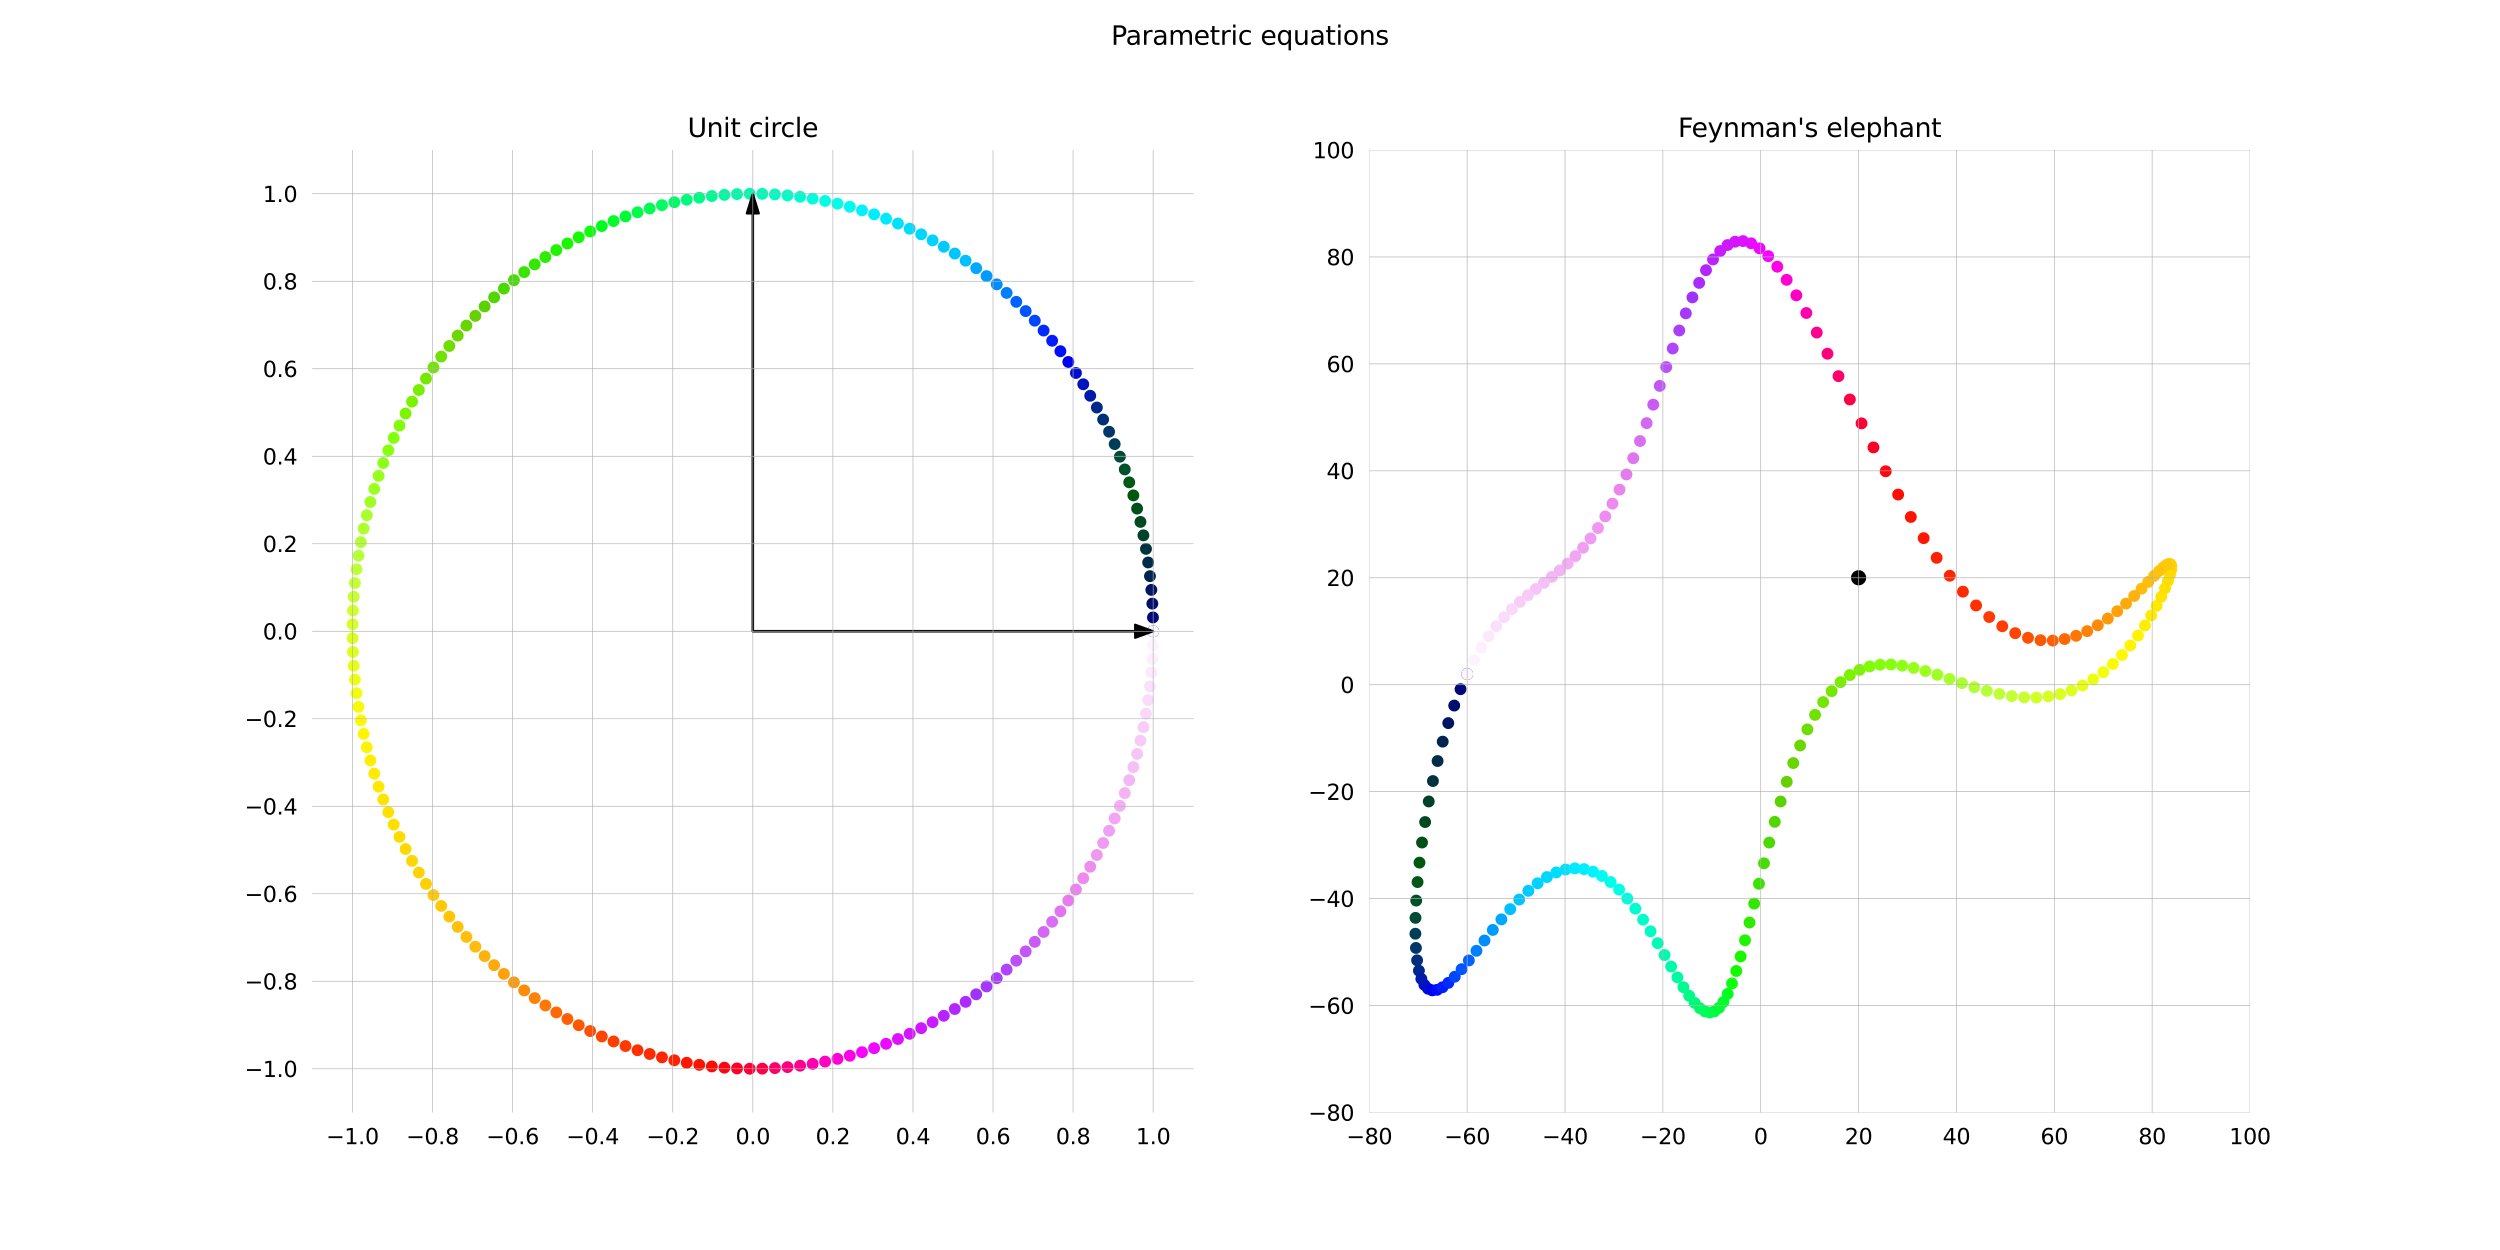 <?xml version="1.0" encoding="utf-8" standalone="no"?>
<!DOCTYPE svg PUBLIC "-//W3C//DTD SVG 1.1//EN"
  "http://www.w3.org/Graphics/SVG/1.1/DTD/svg11.dtd">
<svg xmlns:xlink="http://www.w3.org/1999/xlink" width="1152pt" height="576pt" viewBox="0 0 1152 576" xmlns="http://www.w3.org/2000/svg" version="1.1">
 <defs>
  <style type="text/css">*{stroke-linejoin: round; stroke-linecap: butt}</style>
 </defs>
 <g id="figure_1">
  <g id="patch_1">
   <path d="M 0 576 
L 1152 576 
L 1152 0 
L 0 0 
z
" style="fill: #ffffff"/>
  </g>
  <g id="axes_1">
   <g id="patch_2">
    <path d="M 144 512.64 
L 549.818 512.64 
L 549.818 69.12 
L 144 69.12 
z
" style="fill: #ffffff"/>
   </g>
   <g id="PathCollection_1">
    <defs>
     <path id="C0_0_155562c69e" d="M 0 2.236 
C 0.593 2.236 1.162 2 1.581 1.581 
C 2 1.162 2.236 0.593 2.236 -0 
C 2.236 -0.593 2 -1.162 1.581 -1.581 
C 1.162 -2 0.593 -2.236 0 -2.236 
C -0.593 -2.236 -1.162 -2 -1.581 -1.581 
C -2 -1.162 -2.236 -0.593 -2.236 0 
C -2.236 0.593 -2 1.162 -1.581 1.581 
C -1.162 2 -0.593 2.236 0 2.236 
z
"/>
    </defs>
    <g clip-path="url(#p17eadd8420)">
     <use xlink:href="#C0_0_155562c69e" x="531.372" y="290.883" style="fill: #000080; stroke: #000080"/>
    </g>
    <g clip-path="url(#p17eadd8420)">
     <use xlink:href="#C0_0_155562c69e" x="531.28" y="284.519" style="fill: #000777; stroke: #000777"/>
    </g>
    <g clip-path="url(#p17eadd8420)">
     <use xlink:href="#C0_0_155562c69e" x="531.004" y="278.161" style="fill: #000f6d; stroke: #000f6d"/>
    </g>
    <g clip-path="url(#p17eadd8420)">
     <use xlink:href="#C0_0_155562c69e" x="530.545" y="271.816" style="fill: #001664; stroke: #001664"/>
    </g>
    <g clip-path="url(#p17eadd8420)">
     <use xlink:href="#C0_0_155562c69e" x="529.903" y="265.489" style="fill: #002451; stroke: #002451"/>
    </g>
    <g clip-path="url(#p17eadd8420)">
     <use xlink:href="#C0_0_155562c69e" x="529.078" y="259.188" style="fill: #002c48; stroke: #002c48"/>
    </g>
    <g clip-path="url(#p17eadd8420)">
     <use xlink:href="#C0_0_155562c69e" x="528.072" y="252.919" style="fill: #00333e; stroke: #00333e"/>
    </g>
    <g clip-path="url(#p17eadd8420)">
     <use xlink:href="#C0_0_155562c69e" x="526.885" y="246.687" style="fill: #00422b; stroke: #00422b"/>
    </g>
    <g clip-path="url(#p17eadd8420)">
     <use xlink:href="#C0_0_155562c69e" x="525.518" y="240.5" style="fill: #004922; stroke: #004922"/>
    </g>
    <g clip-path="url(#p17eadd8420)">
     <use xlink:href="#C0_0_155562c69e" x="523.974" y="234.363" style="fill: #005019; stroke: #005019"/>
    </g>
    <g clip-path="url(#p17eadd8420)">
     <use xlink:href="#C0_0_155562c69e" x="522.253" y="228.282" style="fill: #00580f; stroke: #00580f"/>
    </g>
    <g clip-path="url(#p17eadd8420)">
     <use xlink:href="#C0_0_155562c69e" x="520.357" y="222.263" style="fill: #005816; stroke: #005816"/>
    </g>
    <g clip-path="url(#p17eadd8420)">
     <use xlink:href="#C0_0_155562c69e" x="518.289" y="216.313" style="fill: #005127; stroke: #005127"/>
    </g>
    <g clip-path="url(#p17eadd8420)">
     <use xlink:href="#C0_0_155562c69e" x="516.049" y="210.437" style="fill: #004b37; stroke: #004b37"/>
    </g>
    <g clip-path="url(#p17eadd8420)">
     <use xlink:href="#C0_0_155562c69e" x="513.641" y="204.642" style="fill: #003d59; stroke: #003d59"/>
    </g>
    <g clip-path="url(#p17eadd8420)">
     <use xlink:href="#C0_0_155562c69e" x="511.067" y="198.932" style="fill: #003669; stroke: #003669"/>
    </g>
    <g clip-path="url(#p17eadd8420)">
     <use xlink:href="#C0_0_155562c69e" x="508.329" y="193.314" style="fill: #002f7a; stroke: #002f7a"/>
    </g>
    <g clip-path="url(#p17eadd8420)">
     <use xlink:href="#C0_0_155562c69e" x="505.43" y="187.793" style="fill: #00298b; stroke: #00298b"/>
    </g>
    <g clip-path="url(#p17eadd8420)">
     <use xlink:href="#C0_0_155562c69e" x="502.373" y="182.376" style="fill: #001bac; stroke: #001bac"/>
    </g>
    <g clip-path="url(#p17eadd8420)">
     <use xlink:href="#C0_0_155562c69e" x="499.161" y="177.066" style="fill: #0014bc; stroke: #0014bc"/>
    </g>
    <g clip-path="url(#p17eadd8420)">
     <use xlink:href="#C0_0_155562c69e" x="495.797" y="171.869" style="fill: #000ecd; stroke: #000ecd"/>
    </g>
    <g clip-path="url(#p17eadd8420)">
     <use xlink:href="#C0_0_155562c69e" x="492.285" y="166.792" style="fill: #0000ee; stroke: #0000ee"/>
    </g>
    <g clip-path="url(#p17eadd8420)">
     <use xlink:href="#C0_0_155562c69e" x="488.628" y="161.838" style="fill: #000eff; stroke: #000eff"/>
    </g>
    <g clip-path="url(#p17eadd8420)">
     <use xlink:href="#C0_0_155562c69e" x="484.83" y="157.012" style="fill: #001cff; stroke: #001cff"/>
    </g>
    <g clip-path="url(#p17eadd8420)">
     <use xlink:href="#C0_0_155562c69e" x="480.894" y="152.32" style="fill: #002aff; stroke: #002aff"/>
    </g>
    <g clip-path="url(#p17eadd8420)">
     <use xlink:href="#C0_0_155562c69e" x="476.825" y="147.767" style="fill: #0047ff; stroke: #0047ff"/>
    </g>
    <g clip-path="url(#p17eadd8420)">
     <use xlink:href="#C0_0_155562c69e" x="472.626" y="143.356" style="fill: #0055ff; stroke: #0055ff"/>
    </g>
    <g clip-path="url(#p17eadd8420)">
     <use xlink:href="#C0_0_155562c69e" x="468.302" y="139.091" style="fill: #0063ff; stroke: #0063ff"/>
    </g>
    <g clip-path="url(#p17eadd8420)">
     <use xlink:href="#C0_0_155562c69e" x="463.856" y="134.979" style="fill: #007fff; stroke: #007fff"/>
    </g>
    <g clip-path="url(#p17eadd8420)">
     <use xlink:href="#C0_0_155562c69e" x="459.295" y="131.021" style="fill: #008dff; stroke: #008dff"/>
    </g>
    <g clip-path="url(#p17eadd8420)">
     <use xlink:href="#C0_0_155562c69e" x="454.621" y="127.223" style="fill: #009bff; stroke: #009bff"/>
    </g>
    <g clip-path="url(#p17eadd8420)">
     <use xlink:href="#C0_0_155562c69e" x="449.84" y="123.589" style="fill: #00a9ff; stroke: #00a9ff"/>
    </g>
    <g clip-path="url(#p17eadd8420)">
     <use xlink:href="#C0_0_155562c69e" x="444.956" y="120.12" style="fill: #00c0ff; stroke: #00c0ff"/>
    </g>
    <g clip-path="url(#p17eadd8420)">
     <use xlink:href="#C0_0_155562c69e" x="439.974" y="116.823" style="fill: #00c6ff; stroke: #00c6ff"/>
    </g>
    <g clip-path="url(#p17eadd8420)">
     <use xlink:href="#C0_0_155562c69e" x="434.9" y="113.698" style="fill: #00caff; stroke: #00caff"/>
    </g>
    <g clip-path="url(#p17eadd8420)">
     <use xlink:href="#C0_0_155562c69e" x="429.738" y="110.75" style="fill: #00d3ff; stroke: #00d3ff"/>
    </g>
    <g clip-path="url(#p17eadd8420)">
     <use xlink:href="#C0_0_155562c69e" x="424.493" y="107.982" style="fill: #00d7ff; stroke: #00d7ff"/>
    </g>
    <g clip-path="url(#p17eadd8420)">
     <use xlink:href="#C0_0_155562c69e" x="419.171" y="105.396" style="fill: #00dcff; stroke: #00dcff"/>
    </g>
    <g clip-path="url(#p17eadd8420)">
     <use xlink:href="#C0_0_155562c69e" x="413.777" y="102.995" style="fill: #00e0ff; stroke: #00e0ff"/>
    </g>
    <g clip-path="url(#p17eadd8420)">
     <use xlink:href="#C0_0_155562c69e" x="408.316" y="100.782" style="fill: #00e9ff; stroke: #00e9ff"/>
    </g>
    <g clip-path="url(#p17eadd8420)">
     <use xlink:href="#C0_0_155562c69e" x="402.794" y="98.758" style="fill: #00edff; stroke: #00edff"/>
    </g>
    <g clip-path="url(#p17eadd8420)">
     <use xlink:href="#C0_0_155562c69e" x="397.217" y="96.925" style="fill: #00f2ff; stroke: #00f2ff"/>
    </g>
    <g clip-path="url(#p17eadd8420)">
     <use xlink:href="#C0_0_155562c69e" x="391.589" y="95.286" style="fill: #00fbf2; stroke: #00fbf2"/>
    </g>
    <g clip-path="url(#p17eadd8420)">
     <use xlink:href="#C0_0_155562c69e" x="385.916" y="93.841" style="fill: #00ffeb; stroke: #00ffeb"/>
    </g>
    <g clip-path="url(#p17eadd8420)">
     <use xlink:href="#C0_0_155562c69e" x="380.205" y="92.593" style="fill: #00ffe5; stroke: #00ffe5"/>
    </g>
    <g clip-path="url(#p17eadd8420)">
     <use xlink:href="#C0_0_155562c69e" x="374.461" y="91.543" style="fill: #00fede; stroke: #00fede"/>
    </g>
    <g clip-path="url(#p17eadd8420)">
     <use xlink:href="#C0_0_155562c69e" x="368.689" y="90.691" style="fill: #00fdd1; stroke: #00fdd1"/>
    </g>
    <g clip-path="url(#p17eadd8420)">
     <use xlink:href="#C0_0_155562c69e" x="362.895" y="90.039" style="fill: #00fdcb; stroke: #00fdcb"/>
    </g>
    <g clip-path="url(#p17eadd8420)">
     <use xlink:href="#C0_0_155562c69e" x="357.085" y="89.588" style="fill: #00fcc4; stroke: #00fcc4"/>
    </g>
    <g clip-path="url(#p17eadd8420)">
     <use xlink:href="#C0_0_155562c69e" x="351.266" y="89.337" style="fill: #00fbb7; stroke: #00fbb7"/>
    </g>
    <g clip-path="url(#p17eadd8420)">
     <use xlink:href="#C0_0_155562c69e" x="345.441" y="89.286" style="fill: #00fbb0; stroke: #00fbb0"/>
    </g>
    <g clip-path="url(#p17eadd8420)">
     <use xlink:href="#C0_0_155562c69e" x="339.619" y="89.437" style="fill: #00faaa; stroke: #00faaa"/>
    </g>
    <g clip-path="url(#p17eadd8420)">
     <use xlink:href="#C0_0_155562c69e" x="333.803" y="89.789" style="fill: #00faa3; stroke: #00faa3"/>
    </g>
    <g clip-path="url(#p17eadd8420)">
     <use xlink:href="#C0_0_155562c69e" x="328.001" y="90.34" style="fill: #00fa92; stroke: #00fa92"/>
    </g>
    <g clip-path="url(#p17eadd8420)">
     <use xlink:href="#C0_0_155562c69e" x="322.217" y="91.092" style="fill: #00fa88; stroke: #00fa88"/>
    </g>
    <g clip-path="url(#p17eadd8420)">
     <use xlink:href="#C0_0_155562c69e" x="316.459" y="92.043" style="fill: #00fa7d; stroke: #00fa7d"/>
    </g>
    <g clip-path="url(#p17eadd8420)">
     <use xlink:href="#C0_0_155562c69e" x="310.73" y="93.193" style="fill: #00fb68; stroke: #00fb68"/>
    </g>
    <g clip-path="url(#p17eadd8420)">
     <use xlink:href="#C0_0_155562c69e" x="305.037" y="94.539" style="fill: #00fc5e; stroke: #00fc5e"/>
    </g>
    <g clip-path="url(#p17eadd8420)">
     <use xlink:href="#C0_0_155562c69e" x="299.387" y="96.081" style="fill: #00fc54; stroke: #00fc54"/>
    </g>
    <g clip-path="url(#p17eadd8420)">
     <use xlink:href="#C0_0_155562c69e" x="293.783" y="97.817" style="fill: #00fd49; stroke: #00fd49"/>
    </g>
    <g clip-path="url(#p17eadd8420)">
     <use xlink:href="#C0_0_155562c69e" x="288.233" y="99.746" style="fill: #00fd34; stroke: #00fd34"/>
    </g>
    <g clip-path="url(#p17eadd8420)">
     <use xlink:href="#C0_0_155562c69e" x="282.741" y="101.865" style="fill: #00fe2a; stroke: #00fe2a"/>
    </g>
    <g clip-path="url(#p17eadd8420)">
     <use xlink:href="#C0_0_155562c69e" x="277.313" y="104.173" style="fill: #00fe1f; stroke: #00fe1f"/>
    </g>
    <g clip-path="url(#p17eadd8420)">
     <use xlink:href="#C0_0_155562c69e" x="271.954" y="106.666" style="fill: #0dff0b; stroke: #0dff0b"/>
    </g>
    <g clip-path="url(#p17eadd8420)">
     <use xlink:href="#C0_0_155562c69e" x="266.67" y="109.344" style="fill: #13fb00; stroke: #13fb00"/>
    </g>
    <g clip-path="url(#p17eadd8420)">
     <use xlink:href="#C0_0_155562c69e" x="261.466" y="112.202" style="fill: #19f700; stroke: #19f700"/>
    </g>
    <g clip-path="url(#p17eadd8420)">
     <use xlink:href="#C0_0_155562c69e" x="256.347" y="115.238" style="fill: #20f400; stroke: #20f400"/>
    </g>
    <g clip-path="url(#p17eadd8420)">
     <use xlink:href="#C0_0_155562c69e" x="251.318" y="118.45" style="fill: #2dec00; stroke: #2dec00"/>
    </g>
    <g clip-path="url(#p17eadd8420)">
     <use xlink:href="#C0_0_155562c69e" x="246.385" y="121.833" style="fill: #33e800; stroke: #33e800"/>
    </g>
    <g clip-path="url(#p17eadd8420)">
     <use xlink:href="#C0_0_155562c69e" x="241.552" y="125.385" style="fill: #39e500; stroke: #39e500"/>
    </g>
    <g clip-path="url(#p17eadd8420)">
     <use xlink:href="#C0_0_155562c69e" x="236.824" y="129.102" style="fill: #46dd00; stroke: #46dd00"/>
    </g>
    <g clip-path="url(#p17eadd8420)">
     <use xlink:href="#C0_0_155562c69e" x="232.205" y="132.98" style="fill: #4cd900; stroke: #4cd900"/>
    </g>
    <g clip-path="url(#p17eadd8420)">
     <use xlink:href="#C0_0_155562c69e" x="227.701" y="137.016" style="fill: #53d600; stroke: #53d600"/>
    </g>
    <g clip-path="url(#p17eadd8420)">
     <use xlink:href="#C0_0_155562c69e" x="223.316" y="141.205" style="fill: #59d200; stroke: #59d200"/>
    </g>
    <g clip-path="url(#p17eadd8420)">
     <use xlink:href="#C0_0_155562c69e" x="219.054" y="145.543" style="fill: #66d100; stroke: #66d100"/>
    </g>
    <g clip-path="url(#p17eadd8420)">
     <use xlink:href="#C0_0_155562c69e" x="214.919" y="150.026" style="fill: #68d500; stroke: #68d500"/>
    </g>
    <g clip-path="url(#p17eadd8420)">
     <use xlink:href="#C0_0_155562c69e" x="210.916" y="154.649" style="fill: #6ad800; stroke: #6ad800"/>
    </g>
    <g clip-path="url(#p17eadd8420)">
     <use xlink:href="#C0_0_155562c69e" x="207.049" y="159.409" style="fill: #6ede00; stroke: #6ede00"/>
    </g>
    <g clip-path="url(#p17eadd8420)">
     <use xlink:href="#C0_0_155562c69e" x="203.321" y="164.299" style="fill: #70e200; stroke: #70e200"/>
    </g>
    <g clip-path="url(#p17eadd8420)">
     <use xlink:href="#C0_0_155562c69e" x="199.736" y="169.315" style="fill: #72e500; stroke: #72e500"/>
    </g>
    <g clip-path="url(#p17eadd8420)">
     <use xlink:href="#C0_0_155562c69e" x="196.297" y="174.453" style="fill: #74e800; stroke: #74e800"/>
    </g>
    <g clip-path="url(#p17eadd8420)">
     <use xlink:href="#C0_0_155562c69e" x="193.009" y="179.707" style="fill: #78ef00; stroke: #78ef00"/>
    </g>
    <g clip-path="url(#p17eadd8420)">
     <use xlink:href="#C0_0_155562c69e" x="189.874" y="185.071" style="fill: #7af200; stroke: #7af200"/>
    </g>
    <g clip-path="url(#p17eadd8420)">
     <use xlink:href="#C0_0_155562c69e" x="186.896" y="190.541" style="fill: #7cf500; stroke: #7cf500"/>
    </g>
    <g clip-path="url(#p17eadd8420)">
     <use xlink:href="#C0_0_155562c69e" x="184.077" y="196.111" style="fill: #80fc08; stroke: #80fc08"/>
    </g>
    <g clip-path="url(#p17eadd8420)">
     <use xlink:href="#C0_0_155562c69e" x="181.421" y="201.776" style="fill: #84ff0c; stroke: #84ff0c"/>
    </g>
    <g clip-path="url(#p17eadd8420)">
     <use xlink:href="#C0_0_155562c69e" x="178.929" y="207.529" style="fill: #89ff10; stroke: #89ff10"/>
    </g>
    <g clip-path="url(#p17eadd8420)">
     <use xlink:href="#C0_0_155562c69e" x="176.605" y="213.366" style="fill: #8dff14; stroke: #8dff14"/>
    </g>
    <g clip-path="url(#p17eadd8420)">
     <use xlink:href="#C0_0_155562c69e" x="174.451" y="219.279" style="fill: #96ff1c; stroke: #96ff1c"/>
    </g>
    <g clip-path="url(#p17eadd8420)">
     <use xlink:href="#C0_0_155562c69e" x="172.468" y="225.264" style="fill: #9bff20; stroke: #9bff20"/>
    </g>
    <g clip-path="url(#p17eadd8420)">
     <use xlink:href="#C0_0_155562c69e" x="170.66" y="231.315" style="fill: #9fff24; stroke: #9fff24"/>
    </g>
    <g clip-path="url(#p17eadd8420)">
     <use xlink:href="#C0_0_155562c69e" x="169.027" y="237.425" style="fill: #a9ff2c; stroke: #a9ff2c"/>
    </g>
    <g clip-path="url(#p17eadd8420)">
     <use xlink:href="#C0_0_155562c69e" x="167.571" y="243.588" style="fill: #adff30; stroke: #adff30"/>
    </g>
    <g clip-path="url(#p17eadd8420)">
     <use xlink:href="#C0_0_155562c69e" x="166.295" y="249.798" style="fill: #b2ff34; stroke: #b2ff34"/>
    </g>
    <g clip-path="url(#p17eadd8420)">
     <use xlink:href="#C0_0_155562c69e" x="165.198" y="256.049" style="fill: #b6ff38; stroke: #b6ff38"/>
    </g>
    <g clip-path="url(#p17eadd8420)">
     <use xlink:href="#C0_0_155562c69e" x="164.282" y="262.335" style="fill: #bfff38; stroke: #bfff38"/>
    </g>
    <g clip-path="url(#p17eadd8420)">
     <use xlink:href="#C0_0_155562c69e" x="163.549" y="268.65" style="fill: #c4ff34; stroke: #c4ff34"/>
    </g>
    <g clip-path="url(#p17eadd8420)">
     <use xlink:href="#C0_0_155562c69e" x="162.998" y="274.986" style="fill: #c8ff30; stroke: #c8ff30"/>
    </g>
    <g clip-path="url(#p17eadd8420)">
     <use xlink:href="#C0_0_155562c69e" x="162.63" y="281.339" style="fill: #d2ff28; stroke: #d2ff28"/>
    </g>
    <g clip-path="url(#p17eadd8420)">
     <use xlink:href="#C0_0_155562c69e" x="162.446" y="287.701" style="fill: #d6ff24; stroke: #d6ff24"/>
    </g>
    <g clip-path="url(#p17eadd8420)">
     <use xlink:href="#C0_0_155562c69e" x="162.446" y="294.066" style="fill: #dbff20; stroke: #dbff20"/>
    </g>
    <g clip-path="url(#p17eadd8420)">
     <use xlink:href="#C0_0_155562c69e" x="162.63" y="300.428" style="fill: #dfff1c; stroke: #dfff1c"/>
    </g>
    <g clip-path="url(#p17eadd8420)">
     <use xlink:href="#C0_0_155562c69e" x="162.998" y="306.78" style="fill: #e8ff14; stroke: #e8ff14"/>
    </g>
    <g clip-path="url(#p17eadd8420)">
     <use xlink:href="#C0_0_155562c69e" x="163.549" y="313.117" style="fill: #edff10; stroke: #edff10"/>
    </g>
    <g clip-path="url(#p17eadd8420)">
     <use xlink:href="#C0_0_155562c69e" x="164.282" y="319.431" style="fill: #f1ff0c; stroke: #f1ff0c"/>
    </g>
    <g clip-path="url(#p17eadd8420)">
     <use xlink:href="#C0_0_155562c69e" x="165.198" y="325.717" style="fill: #fafa04; stroke: #fafa04"/>
    </g>
    <g clip-path="url(#p17eadd8420)">
     <use xlink:href="#C0_0_155562c69e" x="166.295" y="331.968" style="fill: #fff800; stroke: #fff800"/>
    </g>
    <g clip-path="url(#p17eadd8420)">
     <use xlink:href="#C0_0_155562c69e" x="167.571" y="338.179" style="fill: #fff500; stroke: #fff500"/>
    </g>
    <g clip-path="url(#p17eadd8420)">
     <use xlink:href="#C0_0_155562c69e" x="169.027" y="344.342" style="fill: #fff300; stroke: #fff300"/>
    </g>
    <g clip-path="url(#p17eadd8420)">
     <use xlink:href="#C0_0_155562c69e" x="170.66" y="350.452" style="fill: #ffee00; stroke: #ffee00"/>
    </g>
    <g clip-path="url(#p17eadd8420)">
     <use xlink:href="#C0_0_155562c69e" x="172.468" y="356.502" style="fill: #ffeb00; stroke: #ffeb00"/>
    </g>
    <g clip-path="url(#p17eadd8420)">
     <use xlink:href="#C0_0_155562c69e" x="174.451" y="362.487" style="fill: #ffe900; stroke: #ffe900"/>
    </g>
    <g clip-path="url(#p17eadd8420)">
     <use xlink:href="#C0_0_155562c69e" x="176.605" y="368.401" style="fill: #ffe400; stroke: #ffe400"/>
    </g>
    <g clip-path="url(#p17eadd8420)">
     <use xlink:href="#C0_0_155562c69e" x="178.929" y="374.237" style="fill: #ffe100; stroke: #ffe100"/>
    </g>
    <g clip-path="url(#p17eadd8420)">
     <use xlink:href="#C0_0_155562c69e" x="181.421" y="379.99" style="fill: #ffdf00; stroke: #ffdf00"/>
    </g>
    <g clip-path="url(#p17eadd8420)">
     <use xlink:href="#C0_0_155562c69e" x="184.077" y="385.655" style="fill: #ffdc00; stroke: #ffdc00"/>
    </g>
    <g clip-path="url(#p17eadd8420)">
     <use xlink:href="#C0_0_155562c69e" x="186.896" y="391.225" style="fill: #ffd801; stroke: #ffd801"/>
    </g>
    <g clip-path="url(#p17eadd8420)">
     <use xlink:href="#C0_0_155562c69e" x="189.874" y="396.695" style="fill: #ffd502; stroke: #ffd502"/>
    </g>
    <g clip-path="url(#p17eadd8420)">
     <use xlink:href="#C0_0_155562c69e" x="193.009" y="402.06" style="fill: #ffd303; stroke: #ffd303"/>
    </g>
    <g clip-path="url(#p17eadd8420)">
     <use xlink:href="#C0_0_155562c69e" x="196.297" y="407.313" style="fill: #ffce05; stroke: #ffce05"/>
    </g>
    <g clip-path="url(#p17eadd8420)">
     <use xlink:href="#C0_0_155562c69e" x="199.736" y="412.451" style="fill: #ffcb06; stroke: #ffcb06"/>
    </g>
    <g clip-path="url(#p17eadd8420)">
     <use xlink:href="#C0_0_155562c69e" x="203.321" y="417.467" style="fill: #ffc908; stroke: #ffc908"/>
    </g>
    <g clip-path="url(#p17eadd8420)">
     <use xlink:href="#C0_0_155562c69e" x="207.049" y="422.358" style="fill: #ffc609; stroke: #ffc609"/>
    </g>
    <g clip-path="url(#p17eadd8420)">
     <use xlink:href="#C0_0_155562c69e" x="210.916" y="427.117" style="fill: #ffc10b; stroke: #ffc10b"/>
    </g>
    <g clip-path="url(#p17eadd8420)">
     <use xlink:href="#C0_0_155562c69e" x="214.919" y="431.74" style="fill: #ffbf0c; stroke: #ffbf0c"/>
    </g>
    <g clip-path="url(#p17eadd8420)">
     <use xlink:href="#C0_0_155562c69e" x="219.054" y="436.223" style="fill: #ffbc0d; stroke: #ffbc0d"/>
    </g>
    <g clip-path="url(#p17eadd8420)">
     <use xlink:href="#C0_0_155562c69e" x="223.316" y="440.561" style="fill: #ffb20d; stroke: #ffb20d"/>
    </g>
    <g clip-path="url(#p17eadd8420)">
     <use xlink:href="#C0_0_155562c69e" x="227.701" y="444.75" style="fill: #ffaa0c; stroke: #ffaa0c"/>
    </g>
    <g clip-path="url(#p17eadd8420)">
     <use xlink:href="#C0_0_155562c69e" x="232.205" y="448.786" style="fill: #ffa10b; stroke: #ffa10b"/>
    </g>
    <g clip-path="url(#p17eadd8420)">
     <use xlink:href="#C0_0_155562c69e" x="236.824" y="452.664" style="fill: #ff990a; stroke: #ff990a"/>
    </g>
    <g clip-path="url(#p17eadd8420)">
     <use xlink:href="#C0_0_155562c69e" x="241.552" y="456.381" style="fill: #ff8908; stroke: #ff8908"/>
    </g>
    <g clip-path="url(#p17eadd8420)">
     <use xlink:href="#C0_0_155562c69e" x="246.385" y="459.933" style="fill: #ff8107; stroke: #ff8107"/>
    </g>
    <g clip-path="url(#p17eadd8420)">
     <use xlink:href="#C0_0_155562c69e" x="251.318" y="463.316" style="fill: #ff7807; stroke: #ff7807"/>
    </g>
    <g clip-path="url(#p17eadd8420)">
     <use xlink:href="#C0_0_155562c69e" x="256.347" y="466.528" style="fill: #ff6805; stroke: #ff6805"/>
    </g>
    <g clip-path="url(#p17eadd8420)">
     <use xlink:href="#C0_0_155562c69e" x="261.466" y="469.564" style="fill: #ff6004; stroke: #ff6004"/>
    </g>
    <g clip-path="url(#p17eadd8420)">
     <use xlink:href="#C0_0_155562c69e" x="266.67" y="472.423" style="fill: #ff5803; stroke: #ff5803"/>
    </g>
    <g clip-path="url(#p17eadd8420)">
     <use xlink:href="#C0_0_155562c69e" x="271.954" y="475.1" style="fill: #ff5002; stroke: #ff5002"/>
    </g>
    <g clip-path="url(#p17eadd8420)">
     <use xlink:href="#C0_0_155562c69e" x="277.313" y="477.594" style="fill: #ff4300; stroke: #ff4300"/>
    </g>
    <g clip-path="url(#p17eadd8420)">
     <use xlink:href="#C0_0_155562c69e" x="282.741" y="479.901" style="fill: #ff3e00; stroke: #ff3e00"/>
    </g>
    <g clip-path="url(#p17eadd8420)">
     <use xlink:href="#C0_0_155562c69e" x="288.233" y="482.02" style="fill: #ff3900; stroke: #ff3900"/>
    </g>
    <g clip-path="url(#p17eadd8420)">
     <use xlink:href="#C0_0_155562c69e" x="293.783" y="483.949" style="fill: #ff3000; stroke: #ff3000"/>
    </g>
    <g clip-path="url(#p17eadd8420)">
     <use xlink:href="#C0_0_155562c69e" x="299.387" y="485.685" style="fill: #ff2b00; stroke: #ff2b00"/>
    </g>
    <g clip-path="url(#p17eadd8420)">
     <use xlink:href="#C0_0_155562c69e" x="305.037" y="487.227" style="fill: #ff2600; stroke: #ff2600"/>
    </g>
    <g clip-path="url(#p17eadd8420)">
     <use xlink:href="#C0_0_155562c69e" x="310.73" y="488.574" style="fill: #ff2100; stroke: #ff2100"/>
    </g>
    <g clip-path="url(#p17eadd8420)">
     <use xlink:href="#C0_0_155562c69e" x="316.459" y="489.723" style="fill: #ff1800; stroke: #ff1800"/>
    </g>
    <g clip-path="url(#p17eadd8420)">
     <use xlink:href="#C0_0_155562c69e" x="322.217" y="490.674" style="fill: #ff1300; stroke: #ff1300"/>
    </g>
    <g clip-path="url(#p17eadd8420)">
     <use xlink:href="#C0_0_155562c69e" x="328.001" y="491.426" style="fill: #ff0e00; stroke: #ff0e00"/>
    </g>
    <g clip-path="url(#p17eadd8420)">
     <use xlink:href="#C0_0_155562c69e" x="333.803" y="491.978" style="fill: #ff0512; stroke: #ff0512"/>
    </g>
    <g clip-path="url(#p17eadd8420)">
     <use xlink:href="#C0_0_155562c69e" x="339.619" y="492.329" style="fill: #ff0023; stroke: #ff0023"/>
    </g>
    <g clip-path="url(#p17eadd8420)">
     <use xlink:href="#C0_0_155562c69e" x="345.441" y="492.48" style="fill: #ff0035; stroke: #ff0035"/>
    </g>
    <g clip-path="url(#p17eadd8420)">
     <use xlink:href="#C0_0_155562c69e" x="351.266" y="492.43" style="fill: #ff0047; stroke: #ff0047"/>
    </g>
    <g clip-path="url(#p17eadd8420)">
     <use xlink:href="#C0_0_155562c69e" x="357.085" y="492.179" style="fill: #ff006a; stroke: #ff006a"/>
    </g>
    <g clip-path="url(#p17eadd8420)">
     <use xlink:href="#C0_0_155562c69e" x="362.895" y="491.727" style="fill: #ff007c; stroke: #ff007c"/>
    </g>
    <g clip-path="url(#p17eadd8420)">
     <use xlink:href="#C0_0_155562c69e" x="368.689" y="491.075" style="fill: #ff008e; stroke: #ff008e"/>
    </g>
    <g clip-path="url(#p17eadd8420)">
     <use xlink:href="#C0_0_155562c69e" x="374.461" y="490.223" style="fill: #ff00b1; stroke: #ff00b1"/>
    </g>
    <g clip-path="url(#p17eadd8420)">
     <use xlink:href="#C0_0_155562c69e" x="380.205" y="489.173" style="fill: #ff00c3; stroke: #ff00c3"/>
    </g>
    <g clip-path="url(#p17eadd8420)">
     <use xlink:href="#C0_0_155562c69e" x="385.916" y="487.925" style="fill: #ff00d5; stroke: #ff00d5"/>
    </g>
    <g clip-path="url(#p17eadd8420)">
     <use xlink:href="#C0_0_155562c69e" x="391.589" y="486.481" style="fill: #ff00e6; stroke: #ff00e6"/>
    </g>
    <g clip-path="url(#p17eadd8420)">
     <use xlink:href="#C0_0_155562c69e" x="397.217" y="484.841" style="fill: #f803fc; stroke: #f803fc"/>
    </g>
    <g clip-path="url(#p17eadd8420)">
     <use xlink:href="#C0_0_155562c69e" x="402.794" y="483.009" style="fill: #f107ff; stroke: #f107ff"/>
    </g>
    <g clip-path="url(#p17eadd8420)">
     <use xlink:href="#C0_0_155562c69e" x="408.316" y="480.985" style="fill: #ea0aff; stroke: #ea0aff"/>
    </g>
    <g clip-path="url(#p17eadd8420)">
     <use xlink:href="#C0_0_155562c69e" x="413.777" y="478.771" style="fill: #dd11ff; stroke: #dd11ff"/>
    </g>
    <g clip-path="url(#p17eadd8420)">
     <use xlink:href="#C0_0_155562c69e" x="419.171" y="476.37" style="fill: #d615ff; stroke: #d615ff"/>
    </g>
    <g clip-path="url(#p17eadd8420)">
     <use xlink:href="#C0_0_155562c69e" x="424.493" y="473.784" style="fill: #cf18ff; stroke: #cf18ff"/>
    </g>
    <g clip-path="url(#p17eadd8420)">
     <use xlink:href="#C0_0_155562c69e" x="429.738" y="471.016" style="fill: #c81cff; stroke: #c81cff"/>
    </g>
    <g clip-path="url(#p17eadd8420)">
     <use xlink:href="#C0_0_155562c69e" x="434.9" y="468.068" style="fill: #ba22ff; stroke: #ba22ff"/>
    </g>
    <g clip-path="url(#p17eadd8420)">
     <use xlink:href="#C0_0_155562c69e" x="439.974" y="464.944" style="fill: #b326ff; stroke: #b326ff"/>
    </g>
    <g clip-path="url(#p17eadd8420)">
     <use xlink:href="#C0_0_155562c69e" x="444.956" y="461.646" style="fill: #ac29ff; stroke: #ac29ff"/>
    </g>
    <g clip-path="url(#p17eadd8420)">
     <use xlink:href="#C0_0_155562c69e" x="449.84" y="458.178" style="fill: #9f33fe; stroke: #9f33fe"/>
    </g>
    <g clip-path="url(#p17eadd8420)">
     <use xlink:href="#C0_0_155562c69e" x="454.621" y="454.543" style="fill: #a439fd; stroke: #a439fd"/>
    </g>
    <g clip-path="url(#p17eadd8420)">
     <use xlink:href="#C0_0_155562c69e" x="459.295" y="450.745" style="fill: #aa3ffb; stroke: #aa3ffb"/>
    </g>
    <g clip-path="url(#p17eadd8420)">
     <use xlink:href="#C0_0_155562c69e" x="463.856" y="446.788" style="fill: #b044fa; stroke: #b044fa"/>
    </g>
    <g clip-path="url(#p17eadd8420)">
     <use xlink:href="#C0_0_155562c69e" x="468.302" y="442.675" style="fill: #bc50f8; stroke: #bc50f8"/>
    </g>
    <g clip-path="url(#p17eadd8420)">
     <use xlink:href="#C0_0_155562c69e" x="472.626" y="438.411" style="fill: #c256f7; stroke: #c256f7"/>
    </g>
    <g clip-path="url(#p17eadd8420)">
     <use xlink:href="#C0_0_155562c69e" x="476.825" y="434" style="fill: #c85cf5; stroke: #c85cf5"/>
    </g>
    <g clip-path="url(#p17eadd8420)">
     <use xlink:href="#C0_0_155562c69e" x="480.894" y="429.446" style="fill: #d468f3; stroke: #d468f3"/>
    </g>
    <g clip-path="url(#p17eadd8420)">
     <use xlink:href="#C0_0_155562c69e" x="484.83" y="424.754" style="fill: #da6ef2; stroke: #da6ef2"/>
    </g>
    <g clip-path="url(#p17eadd8420)">
     <use xlink:href="#C0_0_155562c69e" x="488.628" y="419.929" style="fill: #e074f1; stroke: #e074f1"/>
    </g>
    <g clip-path="url(#p17eadd8420)">
     <use xlink:href="#C0_0_155562c69e" x="492.285" y="414.975" style="fill: #e67aef; stroke: #e67aef"/>
    </g>
    <g clip-path="url(#p17eadd8420)">
     <use xlink:href="#C0_0_155562c69e" x="495.797" y="409.897" style="fill: #ec84ef; stroke: #ec84ef"/>
    </g>
    <g clip-path="url(#p17eadd8420)">
     <use xlink:href="#C0_0_155562c69e" x="499.161" y="404.701" style="fill: #ed89ef; stroke: #ed89ef"/>
    </g>
    <g clip-path="url(#p17eadd8420)">
     <use xlink:href="#C0_0_155562c69e" x="502.373" y="399.391" style="fill: #ee8df0; stroke: #ee8df0"/>
    </g>
    <g clip-path="url(#p17eadd8420)">
     <use xlink:href="#C0_0_155562c69e" x="505.43" y="393.973" style="fill: #ef97f1; stroke: #ef97f1"/>
    </g>
    <g clip-path="url(#p17eadd8420)">
     <use xlink:href="#C0_0_155562c69e" x="508.329" y="388.452" style="fill: #f09bf2; stroke: #f09bf2"/>
    </g>
    <g clip-path="url(#p17eadd8420)">
     <use xlink:href="#C0_0_155562c69e" x="511.067" y="382.834" style="fill: #f0a0f2; stroke: #f0a0f2"/>
    </g>
    <g clip-path="url(#p17eadd8420)">
     <use xlink:href="#C0_0_155562c69e" x="513.641" y="377.125" style="fill: #f1a5f3; stroke: #f1a5f3"/>
    </g>
    <g clip-path="url(#p17eadd8420)">
     <use xlink:href="#C0_0_155562c69e" x="516.049" y="371.329" style="fill: #f3aef4; stroke: #f3aef4"/>
    </g>
    <g clip-path="url(#p17eadd8420)">
     <use xlink:href="#C0_0_155562c69e" x="518.289" y="365.453" style="fill: #f3b3f5; stroke: #f3b3f5"/>
    </g>
    <g clip-path="url(#p17eadd8420)">
     <use xlink:href="#C0_0_155562c69e" x="520.357" y="359.503" style="fill: #f4b7f5; stroke: #f4b7f5"/>
    </g>
    <g clip-path="url(#p17eadd8420)">
     <use xlink:href="#C0_0_155562c69e" x="522.253" y="353.485" style="fill: #f5c0f7; stroke: #f5c0f7"/>
    </g>
    <g clip-path="url(#p17eadd8420)">
     <use xlink:href="#C0_0_155562c69e" x="523.974" y="347.404" style="fill: #f6c5f7; stroke: #f6c5f7"/>
    </g>
    <g clip-path="url(#p17eadd8420)">
     <use xlink:href="#C0_0_155562c69e" x="525.518" y="341.266" style="fill: #f7caf8; stroke: #f7caf8"/>
    </g>
    <g clip-path="url(#p17eadd8420)">
     <use xlink:href="#C0_0_155562c69e" x="526.885" y="335.079" style="fill: #f8cef9; stroke: #f8cef9"/>
    </g>
    <g clip-path="url(#p17eadd8420)">
     <use xlink:href="#C0_0_155562c69e" x="528.072" y="328.847" style="fill: #f9d8fa; stroke: #f9d8fa"/>
    </g>
    <g clip-path="url(#p17eadd8420)">
     <use xlink:href="#C0_0_155562c69e" x="529.078" y="322.578" style="fill: #fadcfa; stroke: #fadcfa"/>
    </g>
    <g clip-path="url(#p17eadd8420)">
     <use xlink:href="#C0_0_155562c69e" x="529.903" y="316.277" style="fill: #fae1fb; stroke: #fae1fb"/>
    </g>
    <g clip-path="url(#p17eadd8420)">
     <use xlink:href="#C0_0_155562c69e" x="530.545" y="309.951" style="fill: #fceafc; stroke: #fceafc"/>
    </g>
    <g clip-path="url(#p17eadd8420)">
     <use xlink:href="#C0_0_155562c69e" x="531.004" y="303.605" style="fill: #fdeffd; stroke: #fdeffd"/>
    </g>
    <g clip-path="url(#p17eadd8420)">
     <use xlink:href="#C0_0_155562c69e" x="531.28" y="297.247" style="fill: #fdf3fd; stroke: #fdf3fd"/>
    </g>
    <g clip-path="url(#p17eadd8420)">
     <use xlink:href="#C0_0_155562c69e" x="531.372" y="290.883" style="fill: #fef8fe; stroke: #fef8fe"/>
    </g>
   </g>
   <g id="patch_3">
    <path d="M 346.898 89.28 
L 349.665 98.352 
L 346.99 98.352 
L 346.99 290.883 
L 346.805 290.883 
L 346.805 98.352 
L 344.13 98.352 
z
" clip-path="url(#p17eadd8420)" style="stroke: #000000; stroke-linejoin: miter"/>
   </g>
   <g id="patch_4">
    <path d="M 531.372 290.883 
L 523.071 293.907 
L 523.071 290.984 
L 346.898 290.984 
L 346.898 290.782 
L 523.071 290.782 
L 523.071 287.859 
z
" clip-path="url(#p17eadd8420)" style="stroke: #000000; stroke-linejoin: miter"/>
   </g>
   <g id="matplotlib.axis_1">
    <g id="xtick_1">
     <g id="line2d_1">
      <path d="M 162.423 512.64 
L 162.423 69.12 
" clip-path="url(#p17eadd8420)" style="fill: none; stroke: #b0b0b0; stroke-width: 0.3; stroke-linecap: square"/>
     </g>
     <g id="text_1">
      <!-- −1.0 -->
      <g transform="translate(150.282 527.238)scale(0.1 -0.1)">
       <defs>
        <path id="DejaVuSans-2212" d="M 678 2272 
L 4684 2272 
L 4684 1741 
L 678 1741 
L 678 2272 
z
" transform="scale(0.016)"/>
        <path id="DejaVuSans-31" d="M 794 531 
L 1825 531 
L 1825 4091 
L 703 3866 
L 703 4441 
L 1819 4666 
L 2450 4666 
L 2450 531 
L 3481 531 
L 3481 0 
L 794 0 
L 794 531 
z
" transform="scale(0.016)"/>
        <path id="DejaVuSans-2e" d="M 684 794 
L 1344 794 
L 1344 0 
L 684 0 
L 684 794 
z
" transform="scale(0.016)"/>
        <path id="DejaVuSans-30" d="M 2034 4250 
Q 1547 4250 1301 3770 
Q 1056 3291 1056 2328 
Q 1056 1369 1301 889 
Q 1547 409 2034 409 
Q 2525 409 2770 889 
Q 3016 1369 3016 2328 
Q 3016 3291 2770 3770 
Q 2525 4250 2034 4250 
z
M 2034 4750 
Q 2819 4750 3233 4129 
Q 3647 3509 3647 2328 
Q 3647 1150 3233 529 
Q 2819 -91 2034 -91 
Q 1250 -91 836 529 
Q 422 1150 422 2328 
Q 422 3509 836 4129 
Q 1250 4750 2034 4750 
z
" transform="scale(0.016)"/>
       </defs>
       <use xlink:href="#DejaVuSans-2212"/>
       <use xlink:href="#DejaVuSans-31" x="83.789"/>
       <use xlink:href="#DejaVuSans-2e" x="147.412"/>
       <use xlink:href="#DejaVuSans-30" x="179.199"/>
      </g>
     </g>
    </g>
    <g id="xtick_2">
     <g id="line2d_2">
      <path d="M 199.318 512.64 
L 199.318 69.12 
" clip-path="url(#p17eadd8420)" style="fill: none; stroke: #b0b0b0; stroke-width: 0.3; stroke-linecap: square"/>
     </g>
     <g id="text_2">
      <!-- −0.8 -->
      <g transform="translate(187.177 527.238)scale(0.1 -0.1)">
       <defs>
        <path id="DejaVuSans-38" d="M 2034 2216 
Q 1584 2216 1326 1975 
Q 1069 1734 1069 1313 
Q 1069 891 1326 650 
Q 1584 409 2034 409 
Q 2484 409 2743 651 
Q 3003 894 3003 1313 
Q 3003 1734 2745 1975 
Q 2488 2216 2034 2216 
z
M 1403 2484 
Q 997 2584 770 2862 
Q 544 3141 544 3541 
Q 544 4100 942 4425 
Q 1341 4750 2034 4750 
Q 2731 4750 3128 4425 
Q 3525 4100 3525 3541 
Q 3525 3141 3298 2862 
Q 3072 2584 2669 2484 
Q 3125 2378 3379 2068 
Q 3634 1759 3634 1313 
Q 3634 634 3220 271 
Q 2806 -91 2034 -91 
Q 1263 -91 848 271 
Q 434 634 434 1313 
Q 434 1759 690 2068 
Q 947 2378 1403 2484 
z
M 1172 3481 
Q 1172 3119 1398 2916 
Q 1625 2713 2034 2713 
Q 2441 2713 2670 2916 
Q 2900 3119 2900 3481 
Q 2900 3844 2670 4047 
Q 2441 4250 2034 4250 
Q 1625 4250 1398 4047 
Q 1172 3844 1172 3481 
z
" transform="scale(0.016)"/>
       </defs>
       <use xlink:href="#DejaVuSans-2212"/>
       <use xlink:href="#DejaVuSans-30" x="83.789"/>
       <use xlink:href="#DejaVuSans-2e" x="147.412"/>
       <use xlink:href="#DejaVuSans-38" x="179.199"/>
      </g>
     </g>
    </g>
    <g id="xtick_3">
     <g id="line2d_3">
      <path d="M 236.213 512.64 
L 236.213 69.12 
" clip-path="url(#p17eadd8420)" style="fill: none; stroke: #b0b0b0; stroke-width: 0.3; stroke-linecap: square"/>
     </g>
     <g id="text_3">
      <!-- −0.6 -->
      <g transform="translate(224.072 527.238)scale(0.1 -0.1)">
       <defs>
        <path id="DejaVuSans-36" d="M 2113 2584 
Q 1688 2584 1439 2293 
Q 1191 2003 1191 1497 
Q 1191 994 1439 701 
Q 1688 409 2113 409 
Q 2538 409 2786 701 
Q 3034 994 3034 1497 
Q 3034 2003 2786 2293 
Q 2538 2584 2113 2584 
z
M 3366 4563 
L 3366 3988 
Q 3128 4100 2886 4159 
Q 2644 4219 2406 4219 
Q 1781 4219 1451 3797 
Q 1122 3375 1075 2522 
Q 1259 2794 1537 2939 
Q 1816 3084 2150 3084 
Q 2853 3084 3261 2657 
Q 3669 2231 3669 1497 
Q 3669 778 3244 343 
Q 2819 -91 2113 -91 
Q 1303 -91 875 529 
Q 447 1150 447 2328 
Q 447 3434 972 4092 
Q 1497 4750 2381 4750 
Q 2619 4750 2861 4703 
Q 3103 4656 3366 4563 
z
" transform="scale(0.016)"/>
       </defs>
       <use xlink:href="#DejaVuSans-2212"/>
       <use xlink:href="#DejaVuSans-30" x="83.789"/>
       <use xlink:href="#DejaVuSans-2e" x="147.412"/>
       <use xlink:href="#DejaVuSans-36" x="179.199"/>
      </g>
     </g>
    </g>
    <g id="xtick_4">
     <g id="line2d_4">
      <path d="M 273.108 512.64 
L 273.108 69.12 
" clip-path="url(#p17eadd8420)" style="fill: none; stroke: #b0b0b0; stroke-width: 0.3; stroke-linecap: square"/>
     </g>
     <g id="text_4">
      <!-- −0.4 -->
      <g transform="translate(260.966 527.238)scale(0.1 -0.1)">
       <defs>
        <path id="DejaVuSans-34" d="M 2419 4116 
L 825 1625 
L 2419 1625 
L 2419 4116 
z
M 2253 4666 
L 3047 4666 
L 3047 1625 
L 3713 1625 
L 3713 1100 
L 3047 1100 
L 3047 0 
L 2419 0 
L 2419 1100 
L 313 1100 
L 313 1709 
L 2253 4666 
z
" transform="scale(0.016)"/>
       </defs>
       <use xlink:href="#DejaVuSans-2212"/>
       <use xlink:href="#DejaVuSans-30" x="83.789"/>
       <use xlink:href="#DejaVuSans-2e" x="147.412"/>
       <use xlink:href="#DejaVuSans-34" x="179.199"/>
      </g>
     </g>
    </g>
    <g id="xtick_5">
     <g id="line2d_5">
      <path d="M 310.003 512.64 
L 310.003 69.12 
" clip-path="url(#p17eadd8420)" style="fill: none; stroke: #b0b0b0; stroke-width: 0.3; stroke-linecap: square"/>
     </g>
     <g id="text_5">
      <!-- −0.2 -->
      <g transform="translate(297.861 527.238)scale(0.1 -0.1)">
       <defs>
        <path id="DejaVuSans-32" d="M 1228 531 
L 3431 531 
L 3431 0 
L 469 0 
L 469 531 
Q 828 903 1448 1529 
Q 2069 2156 2228 2338 
Q 2531 2678 2651 2914 
Q 2772 3150 2772 3378 
Q 2772 3750 2511 3984 
Q 2250 4219 1831 4219 
Q 1534 4219 1204 4116 
Q 875 4013 500 3803 
L 500 4441 
Q 881 4594 1212 4672 
Q 1544 4750 1819 4750 
Q 2544 4750 2975 4387 
Q 3406 4025 3406 3419 
Q 3406 3131 3298 2873 
Q 3191 2616 2906 2266 
Q 2828 2175 2409 1742 
Q 1991 1309 1228 531 
z
" transform="scale(0.016)"/>
       </defs>
       <use xlink:href="#DejaVuSans-2212"/>
       <use xlink:href="#DejaVuSans-30" x="83.789"/>
       <use xlink:href="#DejaVuSans-2e" x="147.412"/>
       <use xlink:href="#DejaVuSans-32" x="179.199"/>
      </g>
     </g>
    </g>
    <g id="xtick_6">
     <g id="line2d_6">
      <path d="M 346.898 512.64 
L 346.898 69.12 
" clip-path="url(#p17eadd8420)" style="fill: none; stroke: #b0b0b0; stroke-width: 0.3; stroke-linecap: square"/>
     </g>
     <g id="text_6">
      <!-- 0.0 -->
      <g transform="translate(338.946 527.238)scale(0.1 -0.1)">
       <use xlink:href="#DejaVuSans-30"/>
       <use xlink:href="#DejaVuSans-2e" x="63.623"/>
       <use xlink:href="#DejaVuSans-30" x="95.41"/>
      </g>
     </g>
    </g>
    <g id="xtick_7">
     <g id="line2d_7">
      <path d="M 383.792 512.64 
L 383.792 69.12 
" clip-path="url(#p17eadd8420)" style="fill: none; stroke: #b0b0b0; stroke-width: 0.3; stroke-linecap: square"/>
     </g>
     <g id="text_7">
      <!-- 0.2 -->
      <g transform="translate(375.841 527.238)scale(0.1 -0.1)">
       <use xlink:href="#DejaVuSans-30"/>
       <use xlink:href="#DejaVuSans-2e" x="63.623"/>
       <use xlink:href="#DejaVuSans-32" x="95.41"/>
      </g>
     </g>
    </g>
    <g id="xtick_8">
     <g id="line2d_8">
      <path d="M 420.687 512.64 
L 420.687 69.12 
" clip-path="url(#p17eadd8420)" style="fill: none; stroke: #b0b0b0; stroke-width: 0.3; stroke-linecap: square"/>
     </g>
     <g id="text_8">
      <!-- 0.4 -->
      <g transform="translate(412.736 527.238)scale(0.1 -0.1)">
       <use xlink:href="#DejaVuSans-30"/>
       <use xlink:href="#DejaVuSans-2e" x="63.623"/>
       <use xlink:href="#DejaVuSans-34" x="95.41"/>
      </g>
     </g>
    </g>
    <g id="xtick_9">
     <g id="line2d_9">
      <path d="M 457.582 512.64 
L 457.582 69.12 
" clip-path="url(#p17eadd8420)" style="fill: none; stroke: #b0b0b0; stroke-width: 0.3; stroke-linecap: square"/>
     </g>
     <g id="text_9">
      <!-- 0.6 -->
      <g transform="translate(449.631 527.238)scale(0.1 -0.1)">
       <use xlink:href="#DejaVuSans-30"/>
       <use xlink:href="#DejaVuSans-2e" x="63.623"/>
       <use xlink:href="#DejaVuSans-36" x="95.41"/>
      </g>
     </g>
    </g>
    <g id="xtick_10">
     <g id="line2d_10">
      <path d="M 494.477 512.64 
L 494.477 69.12 
" clip-path="url(#p17eadd8420)" style="fill: none; stroke: #b0b0b0; stroke-width: 0.3; stroke-linecap: square"/>
     </g>
     <g id="text_10">
      <!-- 0.8 -->
      <g transform="translate(486.525 527.238)scale(0.1 -0.1)">
       <use xlink:href="#DejaVuSans-30"/>
       <use xlink:href="#DejaVuSans-2e" x="63.623"/>
       <use xlink:href="#DejaVuSans-38" x="95.41"/>
      </g>
     </g>
    </g>
    <g id="xtick_11">
     <g id="line2d_11">
      <path d="M 531.372 512.64 
L 531.372 69.12 
" clip-path="url(#p17eadd8420)" style="fill: none; stroke: #b0b0b0; stroke-width: 0.3; stroke-linecap: square"/>
     </g>
     <g id="text_11">
      <!-- 1.0 -->
      <g transform="translate(523.42 527.238)scale(0.1 -0.1)">
       <use xlink:href="#DejaVuSans-31"/>
       <use xlink:href="#DejaVuSans-2e" x="63.623"/>
       <use xlink:href="#DejaVuSans-30" x="95.41"/>
      </g>
     </g>
    </g>
   </g>
   <g id="matplotlib.axis_2">
    <g id="ytick_1">
     <g id="line2d_12">
      <path d="M 144 492.486 
L 549.818 492.486 
" clip-path="url(#p17eadd8420)" style="fill: none; stroke: #b0b0b0; stroke-width: 0.3; stroke-linecap: square"/>
     </g>
     <g id="text_12">
      <!-- −1.0 -->
      <g transform="translate(112.717 496.285)scale(0.1 -0.1)">
       <use xlink:href="#DejaVuSans-2212"/>
       <use xlink:href="#DejaVuSans-31" x="83.789"/>
       <use xlink:href="#DejaVuSans-2e" x="147.412"/>
       <use xlink:href="#DejaVuSans-30" x="179.199"/>
      </g>
     </g>
    </g>
    <g id="ytick_2">
     <g id="line2d_13">
      <path d="M 144 452.166 
L 549.818 452.166 
" clip-path="url(#p17eadd8420)" style="fill: none; stroke: #b0b0b0; stroke-width: 0.3; stroke-linecap: square"/>
     </g>
     <g id="text_13">
      <!-- −0.8 -->
      <g transform="translate(112.717 455.965)scale(0.1 -0.1)">
       <use xlink:href="#DejaVuSans-2212"/>
       <use xlink:href="#DejaVuSans-30" x="83.789"/>
       <use xlink:href="#DejaVuSans-2e" x="147.412"/>
       <use xlink:href="#DejaVuSans-38" x="179.199"/>
      </g>
     </g>
    </g>
    <g id="ytick_3">
     <g id="line2d_14">
      <path d="M 144 411.845 
L 549.818 411.845 
" clip-path="url(#p17eadd8420)" style="fill: none; stroke: #b0b0b0; stroke-width: 0.3; stroke-linecap: square"/>
     </g>
     <g id="text_14">
      <!-- −0.6 -->
      <g transform="translate(112.717 415.644)scale(0.1 -0.1)">
       <use xlink:href="#DejaVuSans-2212"/>
       <use xlink:href="#DejaVuSans-30" x="83.789"/>
       <use xlink:href="#DejaVuSans-2e" x="147.412"/>
       <use xlink:href="#DejaVuSans-36" x="179.199"/>
      </g>
     </g>
    </g>
    <g id="ytick_4">
     <g id="line2d_15">
      <path d="M 144 371.524 
L 549.818 371.524 
" clip-path="url(#p17eadd8420)" style="fill: none; stroke: #b0b0b0; stroke-width: 0.3; stroke-linecap: square"/>
     </g>
     <g id="text_15">
      <!-- −0.4 -->
      <g transform="translate(112.717 375.324)scale(0.1 -0.1)">
       <use xlink:href="#DejaVuSans-2212"/>
       <use xlink:href="#DejaVuSans-30" x="83.789"/>
       <use xlink:href="#DejaVuSans-2e" x="147.412"/>
       <use xlink:href="#DejaVuSans-34" x="179.199"/>
      </g>
     </g>
    </g>
    <g id="ytick_5">
     <g id="line2d_16">
      <path d="M 144 331.204 
L 549.818 331.204 
" clip-path="url(#p17eadd8420)" style="fill: none; stroke: #b0b0b0; stroke-width: 0.3; stroke-linecap: square"/>
     </g>
     <g id="text_16">
      <!-- −0.2 -->
      <g transform="translate(112.717 335.003)scale(0.1 -0.1)">
       <use xlink:href="#DejaVuSans-2212"/>
       <use xlink:href="#DejaVuSans-30" x="83.789"/>
       <use xlink:href="#DejaVuSans-2e" x="147.412"/>
       <use xlink:href="#DejaVuSans-32" x="179.199"/>
      </g>
     </g>
    </g>
    <g id="ytick_6">
     <g id="line2d_17">
      <path d="M 144 290.883 
L 549.818 290.883 
" clip-path="url(#p17eadd8420)" style="fill: none; stroke: #b0b0b0; stroke-width: 0.3; stroke-linecap: square"/>
     </g>
     <g id="text_17">
      <!-- 0.0 -->
      <g transform="translate(121.097 294.682)scale(0.1 -0.1)">
       <use xlink:href="#DejaVuSans-30"/>
       <use xlink:href="#DejaVuSans-2e" x="63.623"/>
       <use xlink:href="#DejaVuSans-30" x="95.41"/>
      </g>
     </g>
    </g>
    <g id="ytick_7">
     <g id="line2d_18">
      <path d="M 144 250.563 
L 549.818 250.563 
" clip-path="url(#p17eadd8420)" style="fill: none; stroke: #b0b0b0; stroke-width: 0.3; stroke-linecap: square"/>
     </g>
     <g id="text_18">
      <!-- 0.2 -->
      <g transform="translate(121.097 254.362)scale(0.1 -0.1)">
       <use xlink:href="#DejaVuSans-30"/>
       <use xlink:href="#DejaVuSans-2e" x="63.623"/>
       <use xlink:href="#DejaVuSans-32" x="95.41"/>
      </g>
     </g>
    </g>
    <g id="ytick_8">
     <g id="line2d_19">
      <path d="M 144 210.242 
L 549.818 210.242 
" clip-path="url(#p17eadd8420)" style="fill: none; stroke: #b0b0b0; stroke-width: 0.3; stroke-linecap: square"/>
     </g>
     <g id="text_19">
      <!-- 0.4 -->
      <g transform="translate(121.097 214.041)scale(0.1 -0.1)">
       <use xlink:href="#DejaVuSans-30"/>
       <use xlink:href="#DejaVuSans-2e" x="63.623"/>
       <use xlink:href="#DejaVuSans-34" x="95.41"/>
      </g>
     </g>
    </g>
    <g id="ytick_9">
     <g id="line2d_20">
      <path d="M 144 169.921 
L 549.818 169.921 
" clip-path="url(#p17eadd8420)" style="fill: none; stroke: #b0b0b0; stroke-width: 0.3; stroke-linecap: square"/>
     </g>
     <g id="text_20">
      <!-- 0.6 -->
      <g transform="translate(121.097 173.72)scale(0.1 -0.1)">
       <use xlink:href="#DejaVuSans-30"/>
       <use xlink:href="#DejaVuSans-2e" x="63.623"/>
       <use xlink:href="#DejaVuSans-36" x="95.41"/>
      </g>
     </g>
    </g>
    <g id="ytick_10">
     <g id="line2d_21">
      <path d="M 144 129.601 
L 549.818 129.601 
" clip-path="url(#p17eadd8420)" style="fill: none; stroke: #b0b0b0; stroke-width: 0.3; stroke-linecap: square"/>
     </g>
     <g id="text_21">
      <!-- 0.8 -->
      <g transform="translate(121.097 133.4)scale(0.1 -0.1)">
       <use xlink:href="#DejaVuSans-30"/>
       <use xlink:href="#DejaVuSans-2e" x="63.623"/>
       <use xlink:href="#DejaVuSans-38" x="95.41"/>
      </g>
     </g>
    </g>
    <g id="ytick_11">
     <g id="line2d_22">
      <path d="M 144 89.28 
L 549.818 89.28 
" clip-path="url(#p17eadd8420)" style="fill: none; stroke: #b0b0b0; stroke-width: 0.3; stroke-linecap: square"/>
     </g>
     <g id="text_22">
      <!-- 1.0 -->
      <g transform="translate(121.097 93.079)scale(0.1 -0.1)">
       <use xlink:href="#DejaVuSans-31"/>
       <use xlink:href="#DejaVuSans-2e" x="63.623"/>
       <use xlink:href="#DejaVuSans-30" x="95.41"/>
      </g>
     </g>
    </g>
   </g>
   <g id="text_23">
    <!-- Unit circle -->
    <g transform="translate(316.834 63.12)scale(0.12 -0.12)">
     <defs>
      <path id="DejaVuSans-55" d="M 556 4666 
L 1191 4666 
L 1191 1831 
Q 1191 1081 1462 751 
Q 1734 422 2344 422 
Q 2950 422 3222 751 
Q 3494 1081 3494 1831 
L 3494 4666 
L 4128 4666 
L 4128 1753 
Q 4128 841 3676 375 
Q 3225 -91 2344 -91 
Q 1459 -91 1007 375 
Q 556 841 556 1753 
L 556 4666 
z
" transform="scale(0.016)"/>
      <path id="DejaVuSans-6e" d="M 3513 2113 
L 3513 0 
L 2938 0 
L 2938 2094 
Q 2938 2591 2744 2837 
Q 2550 3084 2163 3084 
Q 1697 3084 1428 2787 
Q 1159 2491 1159 1978 
L 1159 0 
L 581 0 
L 581 3500 
L 1159 3500 
L 1159 2956 
Q 1366 3272 1645 3428 
Q 1925 3584 2291 3584 
Q 2894 3584 3203 3211 
Q 3513 2838 3513 2113 
z
" transform="scale(0.016)"/>
      <path id="DejaVuSans-69" d="M 603 3500 
L 1178 3500 
L 1178 0 
L 603 0 
L 603 3500 
z
M 603 4863 
L 1178 4863 
L 1178 4134 
L 603 4134 
L 603 4863 
z
" transform="scale(0.016)"/>
      <path id="DejaVuSans-74" d="M 1172 4494 
L 1172 3500 
L 2356 3500 
L 2356 3053 
L 1172 3053 
L 1172 1153 
Q 1172 725 1289 603 
Q 1406 481 1766 481 
L 2356 481 
L 2356 0 
L 1766 0 
Q 1100 0 847 248 
Q 594 497 594 1153 
L 594 3053 
L 172 3053 
L 172 3500 
L 594 3500 
L 594 4494 
L 1172 4494 
z
" transform="scale(0.016)"/>
      <path id="DejaVuSans-20" transform="scale(0.016)"/>
      <path id="DejaVuSans-63" d="M 3122 3366 
L 3122 2828 
Q 2878 2963 2633 3030 
Q 2388 3097 2138 3097 
Q 1578 3097 1268 2742 
Q 959 2388 959 1747 
Q 959 1106 1268 751 
Q 1578 397 2138 397 
Q 2388 397 2633 464 
Q 2878 531 3122 666 
L 3122 134 
Q 2881 22 2623 -34 
Q 2366 -91 2075 -91 
Q 1284 -91 818 406 
Q 353 903 353 1747 
Q 353 2603 823 3093 
Q 1294 3584 2113 3584 
Q 2378 3584 2631 3529 
Q 2884 3475 3122 3366 
z
" transform="scale(0.016)"/>
      <path id="DejaVuSans-72" d="M 2631 2963 
Q 2534 3019 2420 3045 
Q 2306 3072 2169 3072 
Q 1681 3072 1420 2755 
Q 1159 2438 1159 1844 
L 1159 0 
L 581 0 
L 581 3500 
L 1159 3500 
L 1159 2956 
Q 1341 3275 1631 3429 
Q 1922 3584 2338 3584 
Q 2397 3584 2469 3576 
Q 2541 3569 2628 3553 
L 2631 2963 
z
" transform="scale(0.016)"/>
      <path id="DejaVuSans-6c" d="M 603 4863 
L 1178 4863 
L 1178 0 
L 603 0 
L 603 4863 
z
" transform="scale(0.016)"/>
      <path id="DejaVuSans-65" d="M 3597 1894 
L 3597 1613 
L 953 1613 
Q 991 1019 1311 708 
Q 1631 397 2203 397 
Q 2534 397 2845 478 
Q 3156 559 3463 722 
L 3463 178 
Q 3153 47 2828 -22 
Q 2503 -91 2169 -91 
Q 1331 -91 842 396 
Q 353 884 353 1716 
Q 353 2575 817 3079 
Q 1281 3584 2069 3584 
Q 2775 3584 3186 3129 
Q 3597 2675 3597 1894 
z
M 3022 2063 
Q 3016 2534 2758 2815 
Q 2500 3097 2075 3097 
Q 1594 3097 1305 2825 
Q 1016 2553 972 2059 
L 3022 2063 
z
" transform="scale(0.016)"/>
     </defs>
     <use xlink:href="#DejaVuSans-55"/>
     <use xlink:href="#DejaVuSans-6e" x="73.193"/>
     <use xlink:href="#DejaVuSans-69" x="136.572"/>
     <use xlink:href="#DejaVuSans-74" x="164.355"/>
     <use xlink:href="#DejaVuSans-20" x="203.564"/>
     <use xlink:href="#DejaVuSans-63" x="235.352"/>
     <use xlink:href="#DejaVuSans-69" x="290.332"/>
     <use xlink:href="#DejaVuSans-72" x="318.115"/>
     <use xlink:href="#DejaVuSans-63" x="356.979"/>
     <use xlink:href="#DejaVuSans-6c" x="411.959"/>
     <use xlink:href="#DejaVuSans-65" x="439.742"/>
    </g>
   </g>
  </g>
  <g id="axes_2">
   <g id="patch_5">
    <path d="M 630.982 512.64 
L 1036.8 512.64 
L 1036.8 69.12 
L 630.982 69.12 
z
" style="fill: #ffffff"/>
   </g>
   <g id="PathCollection_2">
    <defs>
     <path id="C1_0_afdaa0f9ff" d="M 0 2.236 
C 0.593 2.236 1.162 2 1.581 1.581 
C 2 1.162 2.236 0.593 2.236 -0 
C 2.236 -0.593 2 -1.162 1.581 -1.581 
C 1.162 -2 0.593 -2.236 0 -2.236 
C -0.593 -2.236 -1.162 -2 -1.581 -1.581 
C -2 -1.162 -2.236 -0.593 -2.236 0 
C -2.236 0.593 -2 1.162 -1.581 1.581 
C -1.162 2 -0.593 2.236 0 2.236 
z
"/>
    </defs>
    <g clip-path="url(#p3a35cc3387)">
     <use xlink:href="#C1_0_afdaa0f9ff" x="676.073" y="310.592" style="fill: #000080; stroke: #000080"/>
    </g>
    <g clip-path="url(#p3a35cc3387)">
     <use xlink:href="#C1_0_afdaa0f9ff" x="673.011" y="317.577" style="fill: #000777; stroke: #000777"/>
    </g>
    <g clip-path="url(#p3a35cc3387)">
     <use xlink:href="#C1_0_afdaa0f9ff" x="670.1" y="325.129" style="fill: #000f6d; stroke: #000f6d"/>
    </g>
    <g clip-path="url(#p3a35cc3387)">
     <use xlink:href="#C1_0_afdaa0f9ff" x="667.358" y="333.207" style="fill: #001664; stroke: #001664"/>
    </g>
    <g clip-path="url(#p3a35cc3387)">
     <use xlink:href="#C1_0_afdaa0f9ff" x="664.799" y="341.75" style="fill: #002451; stroke: #002451"/>
    </g>
    <g clip-path="url(#p3a35cc3387)">
     <use xlink:href="#C1_0_afdaa0f9ff" x="662.439" y="350.678" style="fill: #002c48; stroke: #002c48"/>
    </g>
    <g clip-path="url(#p3a35cc3387)">
     <use xlink:href="#C1_0_afdaa0f9ff" x="660.293" y="359.901" style="fill: #00333e; stroke: #00333e"/>
    </g>
    <g clip-path="url(#p3a35cc3387)">
     <use xlink:href="#C1_0_afdaa0f9ff" x="658.374" y="369.313" style="fill: #00422b; stroke: #00422b"/>
    </g>
    <g clip-path="url(#p3a35cc3387)">
     <use xlink:href="#C1_0_afdaa0f9ff" x="656.695" y="378.799" style="fill: #004922; stroke: #004922"/>
    </g>
    <g clip-path="url(#p3a35cc3387)">
     <use xlink:href="#C1_0_afdaa0f9ff" x="655.268" y="388.236" style="fill: #005019; stroke: #005019"/>
    </g>
    <g clip-path="url(#p3a35cc3387)">
     <use xlink:href="#C1_0_afdaa0f9ff" x="654.103" y="397.497" style="fill: #00580f; stroke: #00580f"/>
    </g>
    <g clip-path="url(#p3a35cc3387)">
     <use xlink:href="#C1_0_afdaa0f9ff" x="653.208" y="406.454" style="fill: #005816; stroke: #005816"/>
    </g>
    <g clip-path="url(#p3a35cc3387)">
     <use xlink:href="#C1_0_afdaa0f9ff" x="652.591" y="414.98" style="fill: #005127; stroke: #005127"/>
    </g>
    <g clip-path="url(#p3a35cc3387)">
     <use xlink:href="#C1_0_afdaa0f9ff" x="652.259" y="422.956" style="fill: #004b37; stroke: #004b37"/>
    </g>
    <g clip-path="url(#p3a35cc3387)">
     <use xlink:href="#C1_0_afdaa0f9ff" x="652.215" y="430.267" style="fill: #003d59; stroke: #003d59"/>
    </g>
    <g clip-path="url(#p3a35cc3387)">
     <use xlink:href="#C1_0_afdaa0f9ff" x="652.463" y="436.813" style="fill: #003669; stroke: #003669"/>
    </g>
    <g clip-path="url(#p3a35cc3387)">
     <use xlink:href="#C1_0_afdaa0f9ff" x="653.003" y="442.506" style="fill: #002f7a; stroke: #002f7a"/>
    </g>
    <g clip-path="url(#p3a35cc3387)">
     <use xlink:href="#C1_0_afdaa0f9ff" x="653.834" y="447.275" style="fill: #00298b; stroke: #00298b"/>
    </g>
    <g clip-path="url(#p3a35cc3387)">
     <use xlink:href="#C1_0_afdaa0f9ff" x="654.954" y="451.067" style="fill: #001bac; stroke: #001bac"/>
    </g>
    <g clip-path="url(#p3a35cc3387)">
     <use xlink:href="#C1_0_afdaa0f9ff" x="656.36" y="453.848" style="fill: #0014bc; stroke: #0014bc"/>
    </g>
    <g clip-path="url(#p3a35cc3387)">
     <use xlink:href="#C1_0_afdaa0f9ff" x="658.044" y="455.605" style="fill: #000ecd; stroke: #000ecd"/>
    </g>
    <g clip-path="url(#p3a35cc3387)">
     <use xlink:href="#C1_0_afdaa0f9ff" x="660.001" y="456.348" style="fill: #0000ee; stroke: #0000ee"/>
    </g>
    <g clip-path="url(#p3a35cc3387)">
     <use xlink:href="#C1_0_afdaa0f9ff" x="662.22" y="456.107" style="fill: #000eff; stroke: #000eff"/>
    </g>
    <g clip-path="url(#p3a35cc3387)">
     <use xlink:href="#C1_0_afdaa0f9ff" x="664.691" y="454.932" style="fill: #001cff; stroke: #001cff"/>
    </g>
    <g clip-path="url(#p3a35cc3387)">
     <use xlink:href="#C1_0_afdaa0f9ff" x="667.402" y="452.894" style="fill: #002aff; stroke: #002aff"/>
    </g>
    <g clip-path="url(#p3a35cc3387)">
     <use xlink:href="#C1_0_afdaa0f9ff" x="670.341" y="450.082" style="fill: #0047ff; stroke: #0047ff"/>
    </g>
    <g clip-path="url(#p3a35cc3387)">
     <use xlink:href="#C1_0_afdaa0f9ff" x="673.491" y="446.601" style="fill: #0055ff; stroke: #0055ff"/>
    </g>
    <g clip-path="url(#p3a35cc3387)">
     <use xlink:href="#C1_0_afdaa0f9ff" x="676.838" y="442.57" style="fill: #0063ff; stroke: #0063ff"/>
    </g>
    <g clip-path="url(#p3a35cc3387)">
     <use xlink:href="#C1_0_afdaa0f9ff" x="680.364" y="438.12" style="fill: #007fff; stroke: #007fff"/>
    </g>
    <g clip-path="url(#p3a35cc3387)">
     <use xlink:href="#C1_0_afdaa0f9ff" x="684.053" y="433.388" style="fill: #008dff; stroke: #008dff"/>
    </g>
    <g clip-path="url(#p3a35cc3387)">
     <use xlink:href="#C1_0_afdaa0f9ff" x="687.885" y="428.518" style="fill: #009bff; stroke: #009bff"/>
    </g>
    <g clip-path="url(#p3a35cc3387)">
     <use xlink:href="#C1_0_afdaa0f9ff" x="691.843" y="423.654" style="fill: #00a9ff; stroke: #00a9ff"/>
    </g>
    <g clip-path="url(#p3a35cc3387)">
     <use xlink:href="#C1_0_afdaa0f9ff" x="695.906" y="418.939" style="fill: #00c0ff; stroke: #00c0ff"/>
    </g>
    <g clip-path="url(#p3a35cc3387)">
     <use xlink:href="#C1_0_afdaa0f9ff" x="700.056" y="414.51" style="fill: #00c6ff; stroke: #00c6ff"/>
    </g>
    <g clip-path="url(#p3a35cc3387)">
     <use xlink:href="#C1_0_afdaa0f9ff" x="704.272" y="410.495" style="fill: #00caff; stroke: #00caff"/>
    </g>
    <g clip-path="url(#p3a35cc3387)">
     <use xlink:href="#C1_0_afdaa0f9ff" x="708.536" y="407.01" style="fill: #00d3ff; stroke: #00d3ff"/>
    </g>
    <g clip-path="url(#p3a35cc3387)">
     <use xlink:href="#C1_0_afdaa0f9ff" x="712.828" y="404.159" style="fill: #00d7ff; stroke: #00d7ff"/>
    </g>
    <g clip-path="url(#p3a35cc3387)">
     <use xlink:href="#C1_0_afdaa0f9ff" x="717.129" y="402.025" style="fill: #00dcff; stroke: #00dcff"/>
    </g>
    <g clip-path="url(#p3a35cc3387)">
     <use xlink:href="#C1_0_afdaa0f9ff" x="721.422" y="400.674" style="fill: #00e0ff; stroke: #00e0ff"/>
    </g>
    <g clip-path="url(#p3a35cc3387)">
     <use xlink:href="#C1_0_afdaa0f9ff" x="725.688" y="400.15" style="fill: #00e9ff; stroke: #00e9ff"/>
    </g>
    <g clip-path="url(#p3a35cc3387)">
     <use xlink:href="#C1_0_afdaa0f9ff" x="729.912" y="400.476" style="fill: #00edff; stroke: #00edff"/>
    </g>
    <g clip-path="url(#p3a35cc3387)">
     <use xlink:href="#C1_0_afdaa0f9ff" x="734.077" y="401.652" style="fill: #00f2ff; stroke: #00f2ff"/>
    </g>
    <g clip-path="url(#p3a35cc3387)">
     <use xlink:href="#C1_0_afdaa0f9ff" x="738.17" y="403.655" style="fill: #00fbf2; stroke: #00fbf2"/>
    </g>
    <g clip-path="url(#p3a35cc3387)">
     <use xlink:href="#C1_0_afdaa0f9ff" x="742.177" y="406.44" style="fill: #00ffeb; stroke: #00ffeb"/>
    </g>
    <g clip-path="url(#p3a35cc3387)">
     <use xlink:href="#C1_0_afdaa0f9ff" x="746.086" y="409.941" style="fill: #00ffe5; stroke: #00ffe5"/>
    </g>
    <g clip-path="url(#p3a35cc3387)">
     <use xlink:href="#C1_0_afdaa0f9ff" x="749.888" y="414.072" style="fill: #00fede; stroke: #00fede"/>
    </g>
    <g clip-path="url(#p3a35cc3387)">
     <use xlink:href="#C1_0_afdaa0f9ff" x="753.573" y="418.729" style="fill: #00fdd1; stroke: #00fdd1"/>
    </g>
    <g clip-path="url(#p3a35cc3387)">
     <use xlink:href="#C1_0_afdaa0f9ff" x="757.134" y="423.794" style="fill: #00fdcb; stroke: #00fdcb"/>
    </g>
    <g clip-path="url(#p3a35cc3387)">
     <use xlink:href="#C1_0_afdaa0f9ff" x="760.567" y="429.135" style="fill: #00fcc4; stroke: #00fcc4"/>
    </g>
    <g clip-path="url(#p3a35cc3387)">
     <use xlink:href="#C1_0_afdaa0f9ff" x="763.868" y="434.612" style="fill: #00fbb7; stroke: #00fbb7"/>
    </g>
    <g clip-path="url(#p3a35cc3387)">
     <use xlink:href="#C1_0_afdaa0f9ff" x="767.033" y="440.077" style="fill: #00fbb0; stroke: #00fbb0"/>
    </g>
    <g clip-path="url(#p3a35cc3387)">
     <use xlink:href="#C1_0_afdaa0f9ff" x="770.065" y="445.383" style="fill: #00faaa; stroke: #00faaa"/>
    </g>
    <g clip-path="url(#p3a35cc3387)">
     <use xlink:href="#C1_0_afdaa0f9ff" x="772.963" y="450.38" style="fill: #00faa3; stroke: #00faa3"/>
    </g>
    <g clip-path="url(#p3a35cc3387)">
     <use xlink:href="#C1_0_afdaa0f9ff" x="775.731" y="454.925" style="fill: #00fa92; stroke: #00fa92"/>
    </g>
    <g clip-path="url(#p3a35cc3387)">
     <use xlink:href="#C1_0_afdaa0f9ff" x="778.375" y="458.883" style="fill: #00fa88; stroke: #00fa88"/>
    </g>
    <g clip-path="url(#p3a35cc3387)">
     <use xlink:href="#C1_0_afdaa0f9ff" x="780.901" y="462.129" style="fill: #00fa7d; stroke: #00fa7d"/>
    </g>
    <g clip-path="url(#p3a35cc3387)">
     <use xlink:href="#C1_0_afdaa0f9ff" x="783.317" y="464.552" style="fill: #00fb68; stroke: #00fb68"/>
    </g>
    <g clip-path="url(#p3a35cc3387)">
     <use xlink:href="#C1_0_afdaa0f9ff" x="785.632" y="466.059" style="fill: #00fc5e; stroke: #00fc5e"/>
    </g>
    <g clip-path="url(#p3a35cc3387)">
     <use xlink:href="#C1_0_afdaa0f9ff" x="787.858" y="466.575" style="fill: #00fc54; stroke: #00fc54"/>
    </g>
    <g clip-path="url(#p3a35cc3387)">
     <use xlink:href="#C1_0_afdaa0f9ff" x="790.006" y="466.047" style="fill: #00fd49; stroke: #00fd49"/>
    </g>
    <g clip-path="url(#p3a35cc3387)">
     <use xlink:href="#C1_0_afdaa0f9ff" x="792.091" y="464.442" style="fill: #00fd34; stroke: #00fd34"/>
    </g>
    <g clip-path="url(#p3a35cc3387)">
     <use xlink:href="#C1_0_afdaa0f9ff" x="794.126" y="461.752" style="fill: #00fe2a; stroke: #00fe2a"/>
    </g>
    <g clip-path="url(#p3a35cc3387)">
     <use xlink:href="#C1_0_afdaa0f9ff" x="796.126" y="457.99" style="fill: #00fe1f; stroke: #00fe1f"/>
    </g>
    <g clip-path="url(#p3a35cc3387)">
     <use xlink:href="#C1_0_afdaa0f9ff" x="798.107" y="453.193" style="fill: #0dff0b; stroke: #0dff0b"/>
    </g>
    <g clip-path="url(#p3a35cc3387)">
     <use xlink:href="#C1_0_afdaa0f9ff" x="800.086" y="447.418" style="fill: #13fb00; stroke: #13fb00"/>
    </g>
    <g clip-path="url(#p3a35cc3387)">
     <use xlink:href="#C1_0_afdaa0f9ff" x="802.079" y="440.745" style="fill: #19f700; stroke: #19f700"/>
    </g>
    <g clip-path="url(#p3a35cc3387)">
     <use xlink:href="#C1_0_afdaa0f9ff" x="804.103" y="433.271" style="fill: #20f400; stroke: #20f400"/>
    </g>
    <g clip-path="url(#p3a35cc3387)">
     <use xlink:href="#C1_0_afdaa0f9ff" x="806.174" y="425.108" style="fill: #2dec00; stroke: #2dec00"/>
    </g>
    <g clip-path="url(#p3a35cc3387)">
     <use xlink:href="#C1_0_afdaa0f9ff" x="808.31" y="416.384" style="fill: #33e800; stroke: #33e800"/>
    </g>
    <g clip-path="url(#p3a35cc3387)">
     <use xlink:href="#C1_0_afdaa0f9ff" x="810.526" y="407.236" style="fill: #39e500; stroke: #39e500"/>
    </g>
    <g clip-path="url(#p3a35cc3387)">
     <use xlink:href="#C1_0_afdaa0f9ff" x="812.839" y="397.808" style="fill: #46dd00; stroke: #46dd00"/>
    </g>
    <g clip-path="url(#p3a35cc3387)">
     <use xlink:href="#C1_0_afdaa0f9ff" x="815.262" y="388.249" style="fill: #4cd900; stroke: #4cd900"/>
    </g>
    <g clip-path="url(#p3a35cc3387)">
     <use xlink:href="#C1_0_afdaa0f9ff" x="817.812" y="378.708" style="fill: #53d600; stroke: #53d600"/>
    </g>
    <g clip-path="url(#p3a35cc3387)">
     <use xlink:href="#C1_0_afdaa0f9ff" x="820.499" y="369.331" style="fill: #59d200; stroke: #59d200"/>
    </g>
    <g clip-path="url(#p3a35cc3387)">
     <use xlink:href="#C1_0_afdaa0f9ff" x="823.338" y="360.257" style="fill: #66d100; stroke: #66d100"/>
    </g>
    <g clip-path="url(#p3a35cc3387)">
     <use xlink:href="#C1_0_afdaa0f9ff" x="826.338" y="351.618" style="fill: #68d500; stroke: #68d500"/>
    </g>
    <g clip-path="url(#p3a35cc3387)">
     <use xlink:href="#C1_0_afdaa0f9ff" x="829.508" y="343.53" style="fill: #6ad800; stroke: #6ad800"/>
    </g>
    <g clip-path="url(#p3a35cc3387)">
     <use xlink:href="#C1_0_afdaa0f9ff" x="832.856" y="336.096" style="fill: #6ede00; stroke: #6ede00"/>
    </g>
    <g clip-path="url(#p3a35cc3387)">
     <use xlink:href="#C1_0_afdaa0f9ff" x="836.388" y="329.404" style="fill: #70e200; stroke: #70e200"/>
    </g>
    <g clip-path="url(#p3a35cc3387)">
     <use xlink:href="#C1_0_afdaa0f9ff" x="840.108" y="323.518" style="fill: #72e500; stroke: #72e500"/>
    </g>
    <g clip-path="url(#p3a35cc3387)">
     <use xlink:href="#C1_0_afdaa0f9ff" x="844.02" y="318.487" style="fill: #74e800; stroke: #74e800"/>
    </g>
    <g clip-path="url(#p3a35cc3387)">
     <use xlink:href="#C1_0_afdaa0f9ff" x="848.122" y="314.335" style="fill: #78ef00; stroke: #78ef00"/>
    </g>
    <g clip-path="url(#p3a35cc3387)">
     <use xlink:href="#C1_0_afdaa0f9ff" x="852.414" y="311.068" style="fill: #7af200; stroke: #7af200"/>
    </g>
    <g clip-path="url(#p3a35cc3387)">
     <use xlink:href="#C1_0_afdaa0f9ff" x="856.892" y="308.668" style="fill: #7cf500; stroke: #7cf500"/>
    </g>
    <g clip-path="url(#p3a35cc3387)">
     <use xlink:href="#C1_0_afdaa0f9ff" x="861.551" y="307.099" style="fill: #80fc08; stroke: #80fc08"/>
    </g>
    <g clip-path="url(#p3a35cc3387)">
     <use xlink:href="#C1_0_afdaa0f9ff" x="866.383" y="306.305" style="fill: #84ff0c; stroke: #84ff0c"/>
    </g>
    <g clip-path="url(#p3a35cc3387)">
     <use xlink:href="#C1_0_afdaa0f9ff" x="871.379" y="306.214" style="fill: #89ff10; stroke: #89ff10"/>
    </g>
    <g clip-path="url(#p3a35cc3387)">
     <use xlink:href="#C1_0_afdaa0f9ff" x="876.528" y="306.738" style="fill: #8dff14; stroke: #8dff14"/>
    </g>
    <g clip-path="url(#p3a35cc3387)">
     <use xlink:href="#C1_0_afdaa0f9ff" x="881.817" y="307.776" style="fill: #96ff1c; stroke: #96ff1c"/>
    </g>
    <g clip-path="url(#p3a35cc3387)">
     <use xlink:href="#C1_0_afdaa0f9ff" x="887.231" y="309.218" style="fill: #9bff20; stroke: #9bff20"/>
    </g>
    <g clip-path="url(#p3a35cc3387)">
     <use xlink:href="#C1_0_afdaa0f9ff" x="892.753" y="310.948" style="fill: #9fff24; stroke: #9fff24"/>
    </g>
    <g clip-path="url(#p3a35cc3387)">
     <use xlink:href="#C1_0_afdaa0f9ff" x="898.364" y="312.846" style="fill: #a9ff2c; stroke: #a9ff2c"/>
    </g>
    <g clip-path="url(#p3a35cc3387)">
     <use xlink:href="#C1_0_afdaa0f9ff" x="904.047" y="314.79" style="fill: #adff30; stroke: #adff30"/>
    </g>
    <g clip-path="url(#p3a35cc3387)">
     <use xlink:href="#C1_0_afdaa0f9ff" x="909.778" y="316.664" style="fill: #b2ff34; stroke: #b2ff34"/>
    </g>
    <g clip-path="url(#p3a35cc3387)">
     <use xlink:href="#C1_0_afdaa0f9ff" x="915.537" y="318.355" style="fill: #b6ff38; stroke: #b6ff38"/>
    </g>
    <g clip-path="url(#p3a35cc3387)">
     <use xlink:href="#C1_0_afdaa0f9ff" x="921.299" y="319.76" style="fill: #bfff38; stroke: #bfff38"/>
    </g>
    <g clip-path="url(#p3a35cc3387)">
     <use xlink:href="#C1_0_afdaa0f9ff" x="927.042" y="320.789" style="fill: #c4ff34; stroke: #c4ff34"/>
    </g>
    <g clip-path="url(#p3a35cc3387)">
     <use xlink:href="#C1_0_afdaa0f9ff" x="932.739" y="321.363" style="fill: #c8ff30; stroke: #c8ff30"/>
    </g>
    <g clip-path="url(#p3a35cc3387)">
     <use xlink:href="#C1_0_afdaa0f9ff" x="938.366" y="321.421" style="fill: #d2ff28; stroke: #d2ff28"/>
    </g>
    <g clip-path="url(#p3a35cc3387)">
     <use xlink:href="#C1_0_afdaa0f9ff" x="943.897" y="320.918" style="fill: #d6ff24; stroke: #d6ff24"/>
    </g>
    <g clip-path="url(#p3a35cc3387)">
     <use xlink:href="#C1_0_afdaa0f9ff" x="949.306" y="319.829" style="fill: #dbff20; stroke: #dbff20"/>
    </g>
    <g clip-path="url(#p3a35cc3387)">
     <use xlink:href="#C1_0_afdaa0f9ff" x="954.567" y="318.145" style="fill: #dfff1c; stroke: #dfff1c"/>
    </g>
    <g clip-path="url(#p3a35cc3387)">
     <use xlink:href="#C1_0_afdaa0f9ff" x="959.655" y="315.879" style="fill: #e8ff14; stroke: #e8ff14"/>
    </g>
    <g clip-path="url(#p3a35cc3387)">
     <use xlink:href="#C1_0_afdaa0f9ff" x="964.544" y="313.061" style="fill: #edff10; stroke: #edff10"/>
    </g>
    <g clip-path="url(#p3a35cc3387)">
     <use xlink:href="#C1_0_afdaa0f9ff" x="969.211" y="309.737" style="fill: #f1ff0c; stroke: #f1ff0c"/>
    </g>
    <g clip-path="url(#p3a35cc3387)">
     <use xlink:href="#C1_0_afdaa0f9ff" x="973.631" y="305.973" style="fill: #fafa04; stroke: #fafa04"/>
    </g>
    <g clip-path="url(#p3a35cc3387)">
     <use xlink:href="#C1_0_afdaa0f9ff" x="977.781" y="301.845" style="fill: #fff800; stroke: #fff800"/>
    </g>
    <g clip-path="url(#p3a35cc3387)">
     <use xlink:href="#C1_0_afdaa0f9ff" x="981.64" y="297.443" style="fill: #fff500; stroke: #fff500"/>
    </g>
    <g clip-path="url(#p3a35cc3387)">
     <use xlink:href="#C1_0_afdaa0f9ff" x="985.187" y="292.867" style="fill: #fff300; stroke: #fff300"/>
    </g>
    <g clip-path="url(#p3a35cc3387)">
     <use xlink:href="#C1_0_afdaa0f9ff" x="988.404" y="288.223" style="fill: #ffee00; stroke: #ffee00"/>
    </g>
    <g clip-path="url(#p3a35cc3387)">
     <use xlink:href="#C1_0_afdaa0f9ff" x="991.274" y="283.618" style="fill: #ffeb00; stroke: #ffeb00"/>
    </g>
    <g clip-path="url(#p3a35cc3387)">
     <use xlink:href="#C1_0_afdaa0f9ff" x="993.78" y="279.164" style="fill: #ffe900; stroke: #ffe900"/>
    </g>
    <g clip-path="url(#p3a35cc3387)">
     <use xlink:href="#C1_0_afdaa0f9ff" x="995.909" y="274.966" style="fill: #ffe400; stroke: #ffe400"/>
    </g>
    <g clip-path="url(#p3a35cc3387)">
     <use xlink:href="#C1_0_afdaa0f9ff" x="997.65" y="271.126" style="fill: #ffe100; stroke: #ffe100"/>
    </g>
    <g clip-path="url(#p3a35cc3387)">
     <use xlink:href="#C1_0_afdaa0f9ff" x="998.992" y="267.736" style="fill: #ffdf00; stroke: #ffdf00"/>
    </g>
    <g clip-path="url(#p3a35cc3387)">
     <use xlink:href="#C1_0_afdaa0f9ff" x="999.929" y="264.877" style="fill: #ffdc00; stroke: #ffdc00"/>
    </g>
    <g clip-path="url(#p3a35cc3387)">
     <use xlink:href="#C1_0_afdaa0f9ff" x="1000.454" y="262.615" style="fill: #ffd801; stroke: #ffd801"/>
    </g>
    <g clip-path="url(#p3a35cc3387)">
     <use xlink:href="#C1_0_afdaa0f9ff" x="1000.564" y="261.001" style="fill: #ffd502; stroke: #ffd502"/>
    </g>
    <g clip-path="url(#p3a35cc3387)">
     <use xlink:href="#C1_0_afdaa0f9ff" x="1000.258" y="260.068" style="fill: #ffd303; stroke: #ffd303"/>
    </g>
    <g clip-path="url(#p3a35cc3387)">
     <use xlink:href="#C1_0_afdaa0f9ff" x="999.538" y="259.829" style="fill: #ffce05; stroke: #ffce05"/>
    </g>
    <g clip-path="url(#p3a35cc3387)">
     <use xlink:href="#C1_0_afdaa0f9ff" x="998.407" y="260.278" style="fill: #ffcb06; stroke: #ffcb06"/>
    </g>
    <g clip-path="url(#p3a35cc3387)">
     <use xlink:href="#C1_0_afdaa0f9ff" x="996.869" y="261.389" style="fill: #ffc908; stroke: #ffc908"/>
    </g>
    <g clip-path="url(#p3a35cc3387)">
     <use xlink:href="#C1_0_afdaa0f9ff" x="994.934" y="263.116" style="fill: #ffc609; stroke: #ffc609"/>
    </g>
    <g clip-path="url(#p3a35cc3387)">
     <use xlink:href="#C1_0_afdaa0f9ff" x="992.61" y="265.394" style="fill: #ffc10b; stroke: #ffc10b"/>
    </g>
    <g clip-path="url(#p3a35cc3387)">
     <use xlink:href="#C1_0_afdaa0f9ff" x="989.909" y="268.141" style="fill: #ffbf0c; stroke: #ffbf0c"/>
    </g>
    <g clip-path="url(#p3a35cc3387)">
     <use xlink:href="#C1_0_afdaa0f9ff" x="986.845" y="271.257" style="fill: #ffbc0d; stroke: #ffbc0d"/>
    </g>
    <g clip-path="url(#p3a35cc3387)">
     <use xlink:href="#C1_0_afdaa0f9ff" x="983.433" y="274.631" style="fill: #ffb20d; stroke: #ffb20d"/>
    </g>
    <g clip-path="url(#p3a35cc3387)">
     <use xlink:href="#C1_0_afdaa0f9ff" x="979.69" y="278.139" style="fill: #ffaa0c; stroke: #ffaa0c"/>
    </g>
    <g clip-path="url(#p3a35cc3387)">
     <use xlink:href="#C1_0_afdaa0f9ff" x="975.633" y="281.65" style="fill: #ffa10b; stroke: #ffa10b"/>
    </g>
    <g clip-path="url(#p3a35cc3387)">
     <use xlink:href="#C1_0_afdaa0f9ff" x="971.284" y="285.027" style="fill: #ff990a; stroke: #ff990a"/>
    </g>
    <g clip-path="url(#p3a35cc3387)">
     <use xlink:href="#C1_0_afdaa0f9ff" x="966.662" y="288.131" style="fill: #ff8908; stroke: #ff8908"/>
    </g>
    <g clip-path="url(#p3a35cc3387)">
     <use xlink:href="#C1_0_afdaa0f9ff" x="961.79" y="290.825" style="fill: #ff8107; stroke: #ff8107"/>
    </g>
    <g clip-path="url(#p3a35cc3387)">
     <use xlink:href="#C1_0_afdaa0f9ff" x="956.691" y="292.978" style="fill: #ff7807; stroke: #ff7807"/>
    </g>
    <g clip-path="url(#p3a35cc3387)">
     <use xlink:href="#C1_0_afdaa0f9ff" x="951.388" y="294.467" style="fill: #ff6805; stroke: #ff6805"/>
    </g>
    <g clip-path="url(#p3a35cc3387)">
     <use xlink:href="#C1_0_afdaa0f9ff" x="945.904" y="295.178" style="fill: #ff6004; stroke: #ff6004"/>
    </g>
    <g clip-path="url(#p3a35cc3387)">
     <use xlink:href="#C1_0_afdaa0f9ff" x="940.265" y="295.016" style="fill: #ff5803; stroke: #ff5803"/>
    </g>
    <g clip-path="url(#p3a35cc3387)">
     <use xlink:href="#C1_0_afdaa0f9ff" x="934.494" y="293.9" style="fill: #ff5002; stroke: #ff5002"/>
    </g>
    <g clip-path="url(#p3a35cc3387)">
     <use xlink:href="#C1_0_afdaa0f9ff" x="928.617" y="291.768" style="fill: #ff4300; stroke: #ff4300"/>
    </g>
    <g clip-path="url(#p3a35cc3387)">
     <use xlink:href="#C1_0_afdaa0f9ff" x="922.656" y="288.581" style="fill: #ff3e00; stroke: #ff3e00"/>
    </g>
    <g clip-path="url(#p3a35cc3387)">
     <use xlink:href="#C1_0_afdaa0f9ff" x="916.637" y="284.323" style="fill: #ff3900; stroke: #ff3900"/>
    </g>
    <g clip-path="url(#p3a35cc3387)">
     <use xlink:href="#C1_0_afdaa0f9ff" x="910.581" y="278.998" style="fill: #ff3000; stroke: #ff3000"/>
    </g>
    <g clip-path="url(#p3a35cc3387)">
     <use xlink:href="#C1_0_afdaa0f9ff" x="904.512" y="272.637" style="fill: #ff2b00; stroke: #ff2b00"/>
    </g>
    <g clip-path="url(#p3a35cc3387)">
     <use xlink:href="#C1_0_afdaa0f9ff" x="898.45" y="265.293" style="fill: #ff2600; stroke: #ff2600"/>
    </g>
    <g clip-path="url(#p3a35cc3387)">
     <use xlink:href="#C1_0_afdaa0f9ff" x="892.417" y="257.041" style="fill: #ff2100; stroke: #ff2100"/>
    </g>
    <g clip-path="url(#p3a35cc3387)">
     <use xlink:href="#C1_0_afdaa0f9ff" x="886.431" y="247.978" style="fill: #ff1800; stroke: #ff1800"/>
    </g>
    <g clip-path="url(#p3a35cc3387)">
     <use xlink:href="#C1_0_afdaa0f9ff" x="880.511" y="238.219" style="fill: #ff1300; stroke: #ff1300"/>
    </g>
    <g clip-path="url(#p3a35cc3387)">
     <use xlink:href="#C1_0_afdaa0f9ff" x="874.673" y="227.899" style="fill: #ff0e00; stroke: #ff0e00"/>
    </g>
    <g clip-path="url(#p3a35cc3387)">
     <use xlink:href="#C1_0_afdaa0f9ff" x="868.932" y="217.162" style="fill: #ff0512; stroke: #ff0512"/>
    </g>
    <g clip-path="url(#p3a35cc3387)">
     <use xlink:href="#C1_0_afdaa0f9ff" x="863.301" y="206.169" style="fill: #ff0023; stroke: #ff0023"/>
    </g>
    <g clip-path="url(#p3a35cc3387)">
     <use xlink:href="#C1_0_afdaa0f9ff" x="857.793" y="195.085" style="fill: #ff0035; stroke: #ff0035"/>
    </g>
    <g clip-path="url(#p3a35cc3387)">
     <use xlink:href="#C1_0_afdaa0f9ff" x="852.417" y="184.081" style="fill: #ff0047; stroke: #ff0047"/>
    </g>
    <g clip-path="url(#p3a35cc3387)">
     <use xlink:href="#C1_0_afdaa0f9ff" x="847.182" y="173.328" style="fill: #ff006a; stroke: #ff006a"/>
    </g>
    <g clip-path="url(#p3a35cc3387)">
     <use xlink:href="#C1_0_afdaa0f9ff" x="842.095" y="162.996" style="fill: #ff007c; stroke: #ff007c"/>
    </g>
    <g clip-path="url(#p3a35cc3387)">
     <use xlink:href="#C1_0_afdaa0f9ff" x="837.16" y="153.245" style="fill: #ff008e; stroke: #ff008e"/>
    </g>
    <g clip-path="url(#p3a35cc3387)">
     <use xlink:href="#C1_0_afdaa0f9ff" x="832.38" y="144.228" style="fill: #ff00b1; stroke: #ff00b1"/>
    </g>
    <g clip-path="url(#p3a35cc3387)">
     <use xlink:href="#C1_0_afdaa0f9ff" x="827.757" y="136.086" style="fill: #ff00c3; stroke: #ff00c3"/>
    </g>
    <g clip-path="url(#p3a35cc3387)">
     <use xlink:href="#C1_0_afdaa0f9ff" x="823.29" y="128.94" style="fill: #ff00d5; stroke: #ff00d5"/>
    </g>
    <g clip-path="url(#p3a35cc3387)">
     <use xlink:href="#C1_0_afdaa0f9ff" x="818.978" y="122.896" style="fill: #ff00e6; stroke: #ff00e6"/>
    </g>
    <g clip-path="url(#p3a35cc3387)">
     <use xlink:href="#C1_0_afdaa0f9ff" x="814.817" y="118.039" style="fill: #f803fc; stroke: #f803fc"/>
    </g>
    <g clip-path="url(#p3a35cc3387)">
     <use xlink:href="#C1_0_afdaa0f9ff" x="810.802" y="114.431" style="fill: #f107ff; stroke: #f107ff"/>
    </g>
    <g clip-path="url(#p3a35cc3387)">
     <use xlink:href="#C1_0_afdaa0f9ff" x="806.928" y="112.111" style="fill: #ea0aff; stroke: #ea0aff"/>
    </g>
    <g clip-path="url(#p3a35cc3387)">
     <use xlink:href="#C1_0_afdaa0f9ff" x="803.186" y="111.095" style="fill: #dd11ff; stroke: #dd11ff"/>
    </g>
    <g clip-path="url(#p3a35cc3387)">
     <use xlink:href="#C1_0_afdaa0f9ff" x="799.567" y="111.374" style="fill: #d615ff; stroke: #d615ff"/>
    </g>
    <g clip-path="url(#p3a35cc3387)">
     <use xlink:href="#C1_0_afdaa0f9ff" x="796.064" y="112.917" style="fill: #cf18ff; stroke: #cf18ff"/>
    </g>
    <g clip-path="url(#p3a35cc3387)">
     <use xlink:href="#C1_0_afdaa0f9ff" x="792.664" y="115.669" style="fill: #c81cff; stroke: #c81cff"/>
    </g>
    <g clip-path="url(#p3a35cc3387)">
     <use xlink:href="#C1_0_afdaa0f9ff" x="789.357" y="119.558" style="fill: #ba22ff; stroke: #ba22ff"/>
    </g>
    <g clip-path="url(#p3a35cc3387)">
     <use xlink:href="#C1_0_afdaa0f9ff" x="786.132" y="124.49" style="fill: #b326ff; stroke: #b326ff"/>
    </g>
    <g clip-path="url(#p3a35cc3387)">
     <use xlink:href="#C1_0_afdaa0f9ff" x="782.975" y="130.356" style="fill: #ac29ff; stroke: #ac29ff"/>
    </g>
    <g clip-path="url(#p3a35cc3387)">
     <use xlink:href="#C1_0_afdaa0f9ff" x="779.876" y="137.034" style="fill: #9f33fe; stroke: #9f33fe"/>
    </g>
    <g clip-path="url(#p3a35cc3387)">
     <use xlink:href="#C1_0_afdaa0f9ff" x="776.822" y="144.393" style="fill: #a439fd; stroke: #a439fd"/>
    </g>
    <g clip-path="url(#p3a35cc3387)">
     <use xlink:href="#C1_0_afdaa0f9ff" x="773.799" y="152.293" style="fill: #aa3ffb; stroke: #aa3ffb"/>
    </g>
    <g clip-path="url(#p3a35cc3387)">
     <use xlink:href="#C1_0_afdaa0f9ff" x="770.798" y="160.59" style="fill: #b044fa; stroke: #b044fa"/>
    </g>
    <g clip-path="url(#p3a35cc3387)">
     <use xlink:href="#C1_0_afdaa0f9ff" x="767.805" y="169.143" style="fill: #bc50f8; stroke: #bc50f8"/>
    </g>
    <g clip-path="url(#p3a35cc3387)">
     <use xlink:href="#C1_0_afdaa0f9ff" x="764.81" y="177.812" style="fill: #c256f7; stroke: #c256f7"/>
    </g>
    <g clip-path="url(#p3a35cc3387)">
     <use xlink:href="#C1_0_afdaa0f9ff" x="761.802" y="186.463" style="fill: #c85cf5; stroke: #c85cf5"/>
    </g>
    <g clip-path="url(#p3a35cc3387)">
     <use xlink:href="#C1_0_afdaa0f9ff" x="758.772" y="194.973" style="fill: #d468f3; stroke: #d468f3"/>
    </g>
    <g clip-path="url(#p3a35cc3387)">
     <use xlink:href="#C1_0_afdaa0f9ff" x="755.712" y="203.232" style="fill: #da6ef2; stroke: #da6ef2"/>
    </g>
    <g clip-path="url(#p3a35cc3387)">
     <use xlink:href="#C1_0_afdaa0f9ff" x="752.612" y="211.141" style="fill: #e074f1; stroke: #e074f1"/>
    </g>
    <g clip-path="url(#p3a35cc3387)">
     <use xlink:href="#C1_0_afdaa0f9ff" x="749.468" y="218.622" style="fill: #e67aef; stroke: #e67aef"/>
    </g>
    <g clip-path="url(#p3a35cc3387)">
     <use xlink:href="#C1_0_afdaa0f9ff" x="746.274" y="225.612" style="fill: #ec84ef; stroke: #ec84ef"/>
    </g>
    <g clip-path="url(#p3a35cc3387)">
     <use xlink:href="#C1_0_afdaa0f9ff" x="743.026" y="232.07" style="fill: #ed89ef; stroke: #ed89ef"/>
    </g>
    <g clip-path="url(#p3a35cc3387)">
     <use xlink:href="#C1_0_afdaa0f9ff" x="739.72" y="237.973" style="fill: #ee8df0; stroke: #ee8df0"/>
    </g>
    <g clip-path="url(#p3a35cc3387)">
     <use xlink:href="#C1_0_afdaa0f9ff" x="736.358" y="243.319" style="fill: #ef97f1; stroke: #ef97f1"/>
    </g>
    <g clip-path="url(#p3a35cc3387)">
     <use xlink:href="#C1_0_afdaa0f9ff" x="732.938" y="248.123" style="fill: #f09bf2; stroke: #f09bf2"/>
    </g>
    <g clip-path="url(#p3a35cc3387)">
     <use xlink:href="#C1_0_afdaa0f9ff" x="729.462" y="252.421" style="fill: #f0a0f2; stroke: #f0a0f2"/>
    </g>
    <g clip-path="url(#p3a35cc3387)">
     <use xlink:href="#C1_0_afdaa0f9ff" x="725.934" y="256.266" style="fill: #f1a5f3; stroke: #f1a5f3"/>
    </g>
    <g clip-path="url(#p3a35cc3387)">
     <use xlink:href="#C1_0_afdaa0f9ff" x="722.358" y="259.724" style="fill: #f3aef4; stroke: #f3aef4"/>
    </g>
    <g clip-path="url(#p3a35cc3387)">
     <use xlink:href="#C1_0_afdaa0f9ff" x="718.742" y="262.874" style="fill: #f3b3f5; stroke: #f3b3f5"/>
    </g>
    <g clip-path="url(#p3a35cc3387)">
     <use xlink:href="#C1_0_afdaa0f9ff" x="715.092" y="265.807" style="fill: #f4b7f5; stroke: #f4b7f5"/>
    </g>
    <g clip-path="url(#p3a35cc3387)">
     <use xlink:href="#C1_0_afdaa0f9ff" x="711.417" y="268.62" style="fill: #f5c0f7; stroke: #f5c0f7"/>
    </g>
    <g clip-path="url(#p3a35cc3387)">
     <use xlink:href="#C1_0_afdaa0f9ff" x="707.727" y="271.414" style="fill: #f6c5f7; stroke: #f6c5f7"/>
    </g>
    <g clip-path="url(#p3a35cc3387)">
     <use xlink:href="#C1_0_afdaa0f9ff" x="704.035" y="274.291" style="fill: #f7caf8; stroke: #f7caf8"/>
    </g>
    <g clip-path="url(#p3a35cc3387)">
     <use xlink:href="#C1_0_afdaa0f9ff" x="700.352" y="277.351" style="fill: #f8cef9; stroke: #f8cef9"/>
    </g>
    <g clip-path="url(#p3a35cc3387)">
     <use xlink:href="#C1_0_afdaa0f9ff" x="696.693" y="280.691" style="fill: #f9d8fa; stroke: #f9d8fa"/>
    </g>
    <g clip-path="url(#p3a35cc3387)">
     <use xlink:href="#C1_0_afdaa0f9ff" x="693.071" y="284.397" style="fill: #fadcfa; stroke: #fadcfa"/>
    </g>
    <g clip-path="url(#p3a35cc3387)">
     <use xlink:href="#C1_0_afdaa0f9ff" x="689.501" y="288.545" style="fill: #fae1fb; stroke: #fae1fb"/>
    </g>
    <g clip-path="url(#p3a35cc3387)">
     <use xlink:href="#C1_0_afdaa0f9ff" x="686" y="293.199" style="fill: #fceafc; stroke: #fceafc"/>
    </g>
    <g clip-path="url(#p3a35cc3387)">
     <use xlink:href="#C1_0_afdaa0f9ff" x="682.584" y="298.407" style="fill: #fdeffd; stroke: #fdeffd"/>
    </g>
    <g clip-path="url(#p3a35cc3387)">
     <use xlink:href="#C1_0_afdaa0f9ff" x="679.269" y="304.2" style="fill: #fdf3fd; stroke: #fdf3fd"/>
    </g>
    <g clip-path="url(#p3a35cc3387)">
     <use xlink:href="#C1_0_afdaa0f9ff" x="676.073" y="310.592" style="fill: #fef8fe; stroke: #fef8fe"/>
    </g>
   </g>
   <g id="PathCollection_3">
    <defs>
     <path id="mc1d6263ba7" d="M 0 3 
C 0.796 3 1.559 2.684 2.121 2.121 
C 2.684 1.559 3 0.796 3 0 
C 3 -0.796 2.684 -1.559 2.121 -2.121 
C 1.559 -2.684 0.796 -3 0 -3 
C -0.796 -3 -1.559 -2.684 -2.121 -2.121 
C -2.684 -1.559 -3 -0.796 -3 0 
C -3 0.796 -2.684 1.559 -2.121 2.121 
C -1.559 2.684 -0.796 3 0 3 
z
" style="stroke: #000000"/>
    </defs>
    <g clip-path="url(#p3a35cc3387)">
     <use xlink:href="#mc1d6263ba7" x="856.436" y="266.24" style="stroke: #000000"/>
    </g>
   </g>
   <g id="matplotlib.axis_3">
    <g id="xtick_12">
     <g id="line2d_23">
      <path d="M 630.982 512.64 
L 630.982 69.12 
" clip-path="url(#p3a35cc3387)" style="fill: none; stroke: #b0b0b0; stroke-width: 0.3; stroke-linecap: square"/>
     </g>
     <g id="text_24">
      <!-- −80 -->
      <g transform="translate(620.429 527.238)scale(0.1 -0.1)">
       <use xlink:href="#DejaVuSans-2212"/>
       <use xlink:href="#DejaVuSans-38" x="83.789"/>
       <use xlink:href="#DejaVuSans-30" x="147.412"/>
      </g>
     </g>
    </g>
    <g id="xtick_13">
     <g id="line2d_24">
      <path d="M 676.073 512.64 
L 676.073 69.12 
" clip-path="url(#p3a35cc3387)" style="fill: none; stroke: #b0b0b0; stroke-width: 0.3; stroke-linecap: square"/>
     </g>
     <g id="text_25">
      <!-- −60 -->
      <g transform="translate(665.52 527.238)scale(0.1 -0.1)">
       <use xlink:href="#DejaVuSans-2212"/>
       <use xlink:href="#DejaVuSans-36" x="83.789"/>
       <use xlink:href="#DejaVuSans-30" x="147.412"/>
      </g>
     </g>
    </g>
    <g id="xtick_14">
     <g id="line2d_25">
      <path d="M 721.164 512.64 
L 721.164 69.12 
" clip-path="url(#p3a35cc3387)" style="fill: none; stroke: #b0b0b0; stroke-width: 0.3; stroke-linecap: square"/>
     </g>
     <g id="text_26">
      <!-- −40 -->
      <g transform="translate(710.611 527.238)scale(0.1 -0.1)">
       <use xlink:href="#DejaVuSans-2212"/>
       <use xlink:href="#DejaVuSans-34" x="83.789"/>
       <use xlink:href="#DejaVuSans-30" x="147.412"/>
      </g>
     </g>
    </g>
    <g id="xtick_15">
     <g id="line2d_26">
      <path d="M 766.255 512.64 
L 766.255 69.12 
" clip-path="url(#p3a35cc3387)" style="fill: none; stroke: #b0b0b0; stroke-width: 0.3; stroke-linecap: square"/>
     </g>
     <g id="text_27">
      <!-- −20 -->
      <g transform="translate(755.702 527.238)scale(0.1 -0.1)">
       <use xlink:href="#DejaVuSans-2212"/>
       <use xlink:href="#DejaVuSans-32" x="83.789"/>
       <use xlink:href="#DejaVuSans-30" x="147.412"/>
      </g>
     </g>
    </g>
    <g id="xtick_16">
     <g id="line2d_27">
      <path d="M 811.345 512.64 
L 811.345 69.12 
" clip-path="url(#p3a35cc3387)" style="fill: none; stroke: #b0b0b0; stroke-width: 0.3; stroke-linecap: square"/>
     </g>
     <g id="text_28">
      <!-- 0 -->
      <g transform="translate(808.164 527.238)scale(0.1 -0.1)">
       <use xlink:href="#DejaVuSans-30"/>
      </g>
     </g>
    </g>
    <g id="xtick_17">
     <g id="line2d_28">
      <path d="M 856.436 512.64 
L 856.436 69.12 
" clip-path="url(#p3a35cc3387)" style="fill: none; stroke: #b0b0b0; stroke-width: 0.3; stroke-linecap: square"/>
     </g>
     <g id="text_29">
      <!-- 20 -->
      <g transform="translate(850.074 527.238)scale(0.1 -0.1)">
       <use xlink:href="#DejaVuSans-32"/>
       <use xlink:href="#DejaVuSans-30" x="63.623"/>
      </g>
     </g>
    </g>
    <g id="xtick_18">
     <g id="line2d_29">
      <path d="M 901.527 512.64 
L 901.527 69.12 
" clip-path="url(#p3a35cc3387)" style="fill: none; stroke: #b0b0b0; stroke-width: 0.3; stroke-linecap: square"/>
     </g>
     <g id="text_30">
      <!-- 40 -->
      <g transform="translate(895.165 527.238)scale(0.1 -0.1)">
       <use xlink:href="#DejaVuSans-34"/>
       <use xlink:href="#DejaVuSans-30" x="63.623"/>
      </g>
     </g>
    </g>
    <g id="xtick_19">
     <g id="line2d_30">
      <path d="M 946.618 512.64 
L 946.618 69.12 
" clip-path="url(#p3a35cc3387)" style="fill: none; stroke: #b0b0b0; stroke-width: 0.3; stroke-linecap: square"/>
     </g>
     <g id="text_31">
      <!-- 60 -->
      <g transform="translate(940.256 527.238)scale(0.1 -0.1)">
       <use xlink:href="#DejaVuSans-36"/>
       <use xlink:href="#DejaVuSans-30" x="63.623"/>
      </g>
     </g>
    </g>
    <g id="xtick_20">
     <g id="line2d_31">
      <path d="M 991.709 512.64 
L 991.709 69.12 
" clip-path="url(#p3a35cc3387)" style="fill: none; stroke: #b0b0b0; stroke-width: 0.3; stroke-linecap: square"/>
     </g>
     <g id="text_32">
      <!-- 80 -->
      <g transform="translate(985.347 527.238)scale(0.1 -0.1)">
       <use xlink:href="#DejaVuSans-38"/>
       <use xlink:href="#DejaVuSans-30" x="63.623"/>
      </g>
     </g>
    </g>
    <g id="xtick_21">
     <g id="line2d_32">
      <path d="M 1036.8 512.64 
L 1036.8 69.12 
" clip-path="url(#p3a35cc3387)" style="fill: none; stroke: #b0b0b0; stroke-width: 0.3; stroke-linecap: square"/>
     </g>
     <g id="text_33">
      <!-- 100 -->
      <g transform="translate(1027.256 527.238)scale(0.1 -0.1)">
       <use xlink:href="#DejaVuSans-31"/>
       <use xlink:href="#DejaVuSans-30" x="63.623"/>
       <use xlink:href="#DejaVuSans-30" x="127.246"/>
      </g>
     </g>
    </g>
   </g>
   <g id="matplotlib.axis_4">
    <g id="ytick_12">
     <g id="line2d_33">
      <path d="M 630.982 512.64 
L 1036.8 512.64 
" clip-path="url(#p3a35cc3387)" style="fill: none; stroke: #b0b0b0; stroke-width: 0.3; stroke-linecap: square"/>
     </g>
     <g id="text_34">
      <!-- −80 -->
      <g transform="translate(602.877 516.439)scale(0.1 -0.1)">
       <use xlink:href="#DejaVuSans-2212"/>
       <use xlink:href="#DejaVuSans-38" x="83.789"/>
       <use xlink:href="#DejaVuSans-30" x="147.412"/>
      </g>
     </g>
    </g>
    <g id="ytick_13">
     <g id="line2d_34">
      <path d="M 630.982 463.36 
L 1036.8 463.36 
" clip-path="url(#p3a35cc3387)" style="fill: none; stroke: #b0b0b0; stroke-width: 0.3; stroke-linecap: square"/>
     </g>
     <g id="text_35">
      <!-- −60 -->
      <g transform="translate(602.877 467.159)scale(0.1 -0.1)">
       <use xlink:href="#DejaVuSans-2212"/>
       <use xlink:href="#DejaVuSans-36" x="83.789"/>
       <use xlink:href="#DejaVuSans-30" x="147.412"/>
      </g>
     </g>
    </g>
    <g id="ytick_14">
     <g id="line2d_35">
      <path d="M 630.982 414.08 
L 1036.8 414.08 
" clip-path="url(#p3a35cc3387)" style="fill: none; stroke: #b0b0b0; stroke-width: 0.3; stroke-linecap: square"/>
     </g>
     <g id="text_36">
      <!-- −40 -->
      <g transform="translate(602.877 417.879)scale(0.1 -0.1)">
       <use xlink:href="#DejaVuSans-2212"/>
       <use xlink:href="#DejaVuSans-34" x="83.789"/>
       <use xlink:href="#DejaVuSans-30" x="147.412"/>
      </g>
     </g>
    </g>
    <g id="ytick_15">
     <g id="line2d_36">
      <path d="M 630.982 364.8 
L 1036.8 364.8 
" clip-path="url(#p3a35cc3387)" style="fill: none; stroke: #b0b0b0; stroke-width: 0.3; stroke-linecap: square"/>
     </g>
     <g id="text_37">
      <!-- −20 -->
      <g transform="translate(602.877 368.599)scale(0.1 -0.1)">
       <use xlink:href="#DejaVuSans-2212"/>
       <use xlink:href="#DejaVuSans-32" x="83.789"/>
       <use xlink:href="#DejaVuSans-30" x="147.412"/>
      </g>
     </g>
    </g>
    <g id="ytick_16">
     <g id="line2d_37">
      <path d="M 630.982 315.52 
L 1036.8 315.52 
" clip-path="url(#p3a35cc3387)" style="fill: none; stroke: #b0b0b0; stroke-width: 0.3; stroke-linecap: square"/>
     </g>
     <g id="text_38">
      <!-- 0 -->
      <g transform="translate(617.619 319.319)scale(0.1 -0.1)">
       <use xlink:href="#DejaVuSans-30"/>
      </g>
     </g>
    </g>
    <g id="ytick_17">
     <g id="line2d_38">
      <path d="M 630.982 266.24 
L 1036.8 266.24 
" clip-path="url(#p3a35cc3387)" style="fill: none; stroke: #b0b0b0; stroke-width: 0.3; stroke-linecap: square"/>
     </g>
     <g id="text_39">
      <!-- 20 -->
      <g transform="translate(611.257 270.039)scale(0.1 -0.1)">
       <use xlink:href="#DejaVuSans-32"/>
       <use xlink:href="#DejaVuSans-30" x="63.623"/>
      </g>
     </g>
    </g>
    <g id="ytick_18">
     <g id="line2d_39">
      <path d="M 630.982 216.96 
L 1036.8 216.96 
" clip-path="url(#p3a35cc3387)" style="fill: none; stroke: #b0b0b0; stroke-width: 0.3; stroke-linecap: square"/>
     </g>
     <g id="text_40">
      <!-- 40 -->
      <g transform="translate(611.257 220.759)scale(0.1 -0.1)">
       <use xlink:href="#DejaVuSans-34"/>
       <use xlink:href="#DejaVuSans-30" x="63.623"/>
      </g>
     </g>
    </g>
    <g id="ytick_19">
     <g id="line2d_40">
      <path d="M 630.982 167.68 
L 1036.8 167.68 
" clip-path="url(#p3a35cc3387)" style="fill: none; stroke: #b0b0b0; stroke-width: 0.3; stroke-linecap: square"/>
     </g>
     <g id="text_41">
      <!-- 60 -->
      <g transform="translate(611.257 171.479)scale(0.1 -0.1)">
       <use xlink:href="#DejaVuSans-36"/>
       <use xlink:href="#DejaVuSans-30" x="63.623"/>
      </g>
     </g>
    </g>
    <g id="ytick_20">
     <g id="line2d_41">
      <path d="M 630.982 118.4 
L 1036.8 118.4 
" clip-path="url(#p3a35cc3387)" style="fill: none; stroke: #b0b0b0; stroke-width: 0.3; stroke-linecap: square"/>
     </g>
     <g id="text_42">
      <!-- 80 -->
      <g transform="translate(611.257 122.199)scale(0.1 -0.1)">
       <use xlink:href="#DejaVuSans-38"/>
       <use xlink:href="#DejaVuSans-30" x="63.623"/>
      </g>
     </g>
    </g>
    <g id="ytick_21">
     <g id="line2d_42">
      <path d="M 630.982 69.12 
L 1036.8 69.12 
" clip-path="url(#p3a35cc3387)" style="fill: none; stroke: #b0b0b0; stroke-width: 0.3; stroke-linecap: square"/>
     </g>
     <g id="text_43">
      <!-- 100 -->
      <g transform="translate(604.894 72.919)scale(0.1 -0.1)">
       <use xlink:href="#DejaVuSans-31"/>
       <use xlink:href="#DejaVuSans-30" x="63.623"/>
       <use xlink:href="#DejaVuSans-30" x="127.246"/>
      </g>
     </g>
    </g>
   </g>
   <g id="text_44">
    <!-- Feynman's elephant -->
    <g transform="translate(773.225 63.12)scale(0.12 -0.12)">
     <defs>
      <path id="DejaVuSans-46" d="M 628 4666 
L 3309 4666 
L 3309 4134 
L 1259 4134 
L 1259 2759 
L 3109 2759 
L 3109 2228 
L 1259 2228 
L 1259 0 
L 628 0 
L 628 4666 
z
" transform="scale(0.016)"/>
      <path id="DejaVuSans-79" d="M 2059 -325 
Q 1816 -950 1584 -1140 
Q 1353 -1331 966 -1331 
L 506 -1331 
L 506 -850 
L 844 -850 
Q 1081 -850 1212 -737 
Q 1344 -625 1503 -206 
L 1606 56 
L 191 3500 
L 800 3500 
L 1894 763 
L 2988 3500 
L 3597 3500 
L 2059 -325 
z
" transform="scale(0.016)"/>
      <path id="DejaVuSans-6d" d="M 3328 2828 
Q 3544 3216 3844 3400 
Q 4144 3584 4550 3584 
Q 5097 3584 5394 3201 
Q 5691 2819 5691 2113 
L 5691 0 
L 5113 0 
L 5113 2094 
Q 5113 2597 4934 2840 
Q 4756 3084 4391 3084 
Q 3944 3084 3684 2787 
Q 3425 2491 3425 1978 
L 3425 0 
L 2847 0 
L 2847 2094 
Q 2847 2600 2669 2842 
Q 2491 3084 2119 3084 
Q 1678 3084 1418 2786 
Q 1159 2488 1159 1978 
L 1159 0 
L 581 0 
L 581 3500 
L 1159 3500 
L 1159 2956 
Q 1356 3278 1631 3431 
Q 1906 3584 2284 3584 
Q 2666 3584 2933 3390 
Q 3200 3197 3328 2828 
z
" transform="scale(0.016)"/>
      <path id="DejaVuSans-61" d="M 2194 1759 
Q 1497 1759 1228 1600 
Q 959 1441 959 1056 
Q 959 750 1161 570 
Q 1363 391 1709 391 
Q 2188 391 2477 730 
Q 2766 1069 2766 1631 
L 2766 1759 
L 2194 1759 
z
M 3341 1997 
L 3341 0 
L 2766 0 
L 2766 531 
Q 2569 213 2275 61 
Q 1981 -91 1556 -91 
Q 1019 -91 701 211 
Q 384 513 384 1019 
Q 384 1609 779 1909 
Q 1175 2209 1959 2209 
L 2766 2209 
L 2766 2266 
Q 2766 2663 2505 2880 
Q 2244 3097 1772 3097 
Q 1472 3097 1187 3025 
Q 903 2953 641 2809 
L 641 3341 
Q 956 3463 1253 3523 
Q 1550 3584 1831 3584 
Q 2591 3584 2966 3190 
Q 3341 2797 3341 1997 
z
" transform="scale(0.016)"/>
      <path id="DejaVuSans-27" d="M 1147 4666 
L 1147 2931 
L 616 2931 
L 616 4666 
L 1147 4666 
z
" transform="scale(0.016)"/>
      <path id="DejaVuSans-73" d="M 2834 3397 
L 2834 2853 
Q 2591 2978 2328 3040 
Q 2066 3103 1784 3103 
Q 1356 3103 1142 2972 
Q 928 2841 928 2578 
Q 928 2378 1081 2264 
Q 1234 2150 1697 2047 
L 1894 2003 
Q 2506 1872 2764 1633 
Q 3022 1394 3022 966 
Q 3022 478 2636 193 
Q 2250 -91 1575 -91 
Q 1294 -91 989 -36 
Q 684 19 347 128 
L 347 722 
Q 666 556 975 473 
Q 1284 391 1588 391 
Q 1994 391 2212 530 
Q 2431 669 2431 922 
Q 2431 1156 2273 1281 
Q 2116 1406 1581 1522 
L 1381 1569 
Q 847 1681 609 1914 
Q 372 2147 372 2553 
Q 372 3047 722 3315 
Q 1072 3584 1716 3584 
Q 2034 3584 2315 3537 
Q 2597 3491 2834 3397 
z
" transform="scale(0.016)"/>
      <path id="DejaVuSans-70" d="M 1159 525 
L 1159 -1331 
L 581 -1331 
L 581 3500 
L 1159 3500 
L 1159 2969 
Q 1341 3281 1617 3432 
Q 1894 3584 2278 3584 
Q 2916 3584 3314 3078 
Q 3713 2572 3713 1747 
Q 3713 922 3314 415 
Q 2916 -91 2278 -91 
Q 1894 -91 1617 61 
Q 1341 213 1159 525 
z
M 3116 1747 
Q 3116 2381 2855 2742 
Q 2594 3103 2138 3103 
Q 1681 3103 1420 2742 
Q 1159 2381 1159 1747 
Q 1159 1113 1420 752 
Q 1681 391 2138 391 
Q 2594 391 2855 752 
Q 3116 1113 3116 1747 
z
" transform="scale(0.016)"/>
      <path id="DejaVuSans-68" d="M 3513 2113 
L 3513 0 
L 2938 0 
L 2938 2094 
Q 2938 2591 2744 2837 
Q 2550 3084 2163 3084 
Q 1697 3084 1428 2787 
Q 1159 2491 1159 1978 
L 1159 0 
L 581 0 
L 581 4863 
L 1159 4863 
L 1159 2956 
Q 1366 3272 1645 3428 
Q 1925 3584 2291 3584 
Q 2894 3584 3203 3211 
Q 3513 2838 3513 2113 
z
" transform="scale(0.016)"/>
     </defs>
     <use xlink:href="#DejaVuSans-46"/>
     <use xlink:href="#DejaVuSans-65" x="52.02"/>
     <use xlink:href="#DejaVuSans-79" x="113.543"/>
     <use xlink:href="#DejaVuSans-6e" x="172.723"/>
     <use xlink:href="#DejaVuSans-6d" x="236.102"/>
     <use xlink:href="#DejaVuSans-61" x="333.514"/>
     <use xlink:href="#DejaVuSans-6e" x="394.793"/>
     <use xlink:href="#DejaVuSans-27" x="458.172"/>
     <use xlink:href="#DejaVuSans-73" x="485.662"/>
     <use xlink:href="#DejaVuSans-20" x="537.762"/>
     <use xlink:href="#DejaVuSans-65" x="569.549"/>
     <use xlink:href="#DejaVuSans-6c" x="631.072"/>
     <use xlink:href="#DejaVuSans-65" x="658.855"/>
     <use xlink:href="#DejaVuSans-70" x="720.379"/>
     <use xlink:href="#DejaVuSans-68" x="783.855"/>
     <use xlink:href="#DejaVuSans-61" x="847.234"/>
     <use xlink:href="#DejaVuSans-6e" x="908.514"/>
     <use xlink:href="#DejaVuSans-74" x="971.893"/>
    </g>
   </g>
  </g>
  <g id="text_45">
   <!-- Parametric equations -->
   <g transform="translate(512.005 20.638)scale(0.12 -0.12)">
    <defs>
     <path id="DejaVuSans-50" d="M 1259 4147 
L 1259 2394 
L 2053 2394 
Q 2494 2394 2734 2622 
Q 2975 2850 2975 3272 
Q 2975 3691 2734 3919 
Q 2494 4147 2053 4147 
L 1259 4147 
z
M 628 4666 
L 2053 4666 
Q 2838 4666 3239 4311 
Q 3641 3956 3641 3272 
Q 3641 2581 3239 2228 
Q 2838 1875 2053 1875 
L 1259 1875 
L 1259 0 
L 628 0 
L 628 4666 
z
" transform="scale(0.016)"/>
     <path id="DejaVuSans-71" d="M 947 1747 
Q 947 1113 1208 752 
Q 1469 391 1925 391 
Q 2381 391 2643 752 
Q 2906 1113 2906 1747 
Q 2906 2381 2643 2742 
Q 2381 3103 1925 3103 
Q 1469 3103 1208 2742 
Q 947 2381 947 1747 
z
M 2906 525 
Q 2725 213 2448 61 
Q 2172 -91 1784 -91 
Q 1150 -91 751 415 
Q 353 922 353 1747 
Q 353 2572 751 3078 
Q 1150 3584 1784 3584 
Q 2172 3584 2448 3432 
Q 2725 3281 2906 2969 
L 2906 3500 
L 3481 3500 
L 3481 -1331 
L 2906 -1331 
L 2906 525 
z
" transform="scale(0.016)"/>
     <path id="DejaVuSans-75" d="M 544 1381 
L 544 3500 
L 1119 3500 
L 1119 1403 
Q 1119 906 1312 657 
Q 1506 409 1894 409 
Q 2359 409 2629 706 
Q 2900 1003 2900 1516 
L 2900 3500 
L 3475 3500 
L 3475 0 
L 2900 0 
L 2900 538 
Q 2691 219 2414 64 
Q 2138 -91 1772 -91 
Q 1169 -91 856 284 
Q 544 659 544 1381 
z
M 1991 3584 
L 1991 3584 
z
" transform="scale(0.016)"/>
     <path id="DejaVuSans-6f" d="M 1959 3097 
Q 1497 3097 1228 2736 
Q 959 2375 959 1747 
Q 959 1119 1226 758 
Q 1494 397 1959 397 
Q 2419 397 2687 759 
Q 2956 1122 2956 1747 
Q 2956 2369 2687 2733 
Q 2419 3097 1959 3097 
z
M 1959 3584 
Q 2709 3584 3137 3096 
Q 3566 2609 3566 1747 
Q 3566 888 3137 398 
Q 2709 -91 1959 -91 
Q 1206 -91 779 398 
Q 353 888 353 1747 
Q 353 2609 779 3096 
Q 1206 3584 1959 3584 
z
" transform="scale(0.016)"/>
    </defs>
    <use xlink:href="#DejaVuSans-50"/>
    <use xlink:href="#DejaVuSans-61" x="55.803"/>
    <use xlink:href="#DejaVuSans-72" x="117.082"/>
    <use xlink:href="#DejaVuSans-61" x="158.195"/>
    <use xlink:href="#DejaVuSans-6d" x="219.475"/>
    <use xlink:href="#DejaVuSans-65" x="316.887"/>
    <use xlink:href="#DejaVuSans-74" x="378.41"/>
    <use xlink:href="#DejaVuSans-72" x="417.619"/>
    <use xlink:href="#DejaVuSans-69" x="458.732"/>
    <use xlink:href="#DejaVuSans-63" x="486.516"/>
    <use xlink:href="#DejaVuSans-20" x="541.496"/>
    <use xlink:href="#DejaVuSans-65" x="573.283"/>
    <use xlink:href="#DejaVuSans-71" x="634.807"/>
    <use xlink:href="#DejaVuSans-75" x="698.283"/>
    <use xlink:href="#DejaVuSans-61" x="761.662"/>
    <use xlink:href="#DejaVuSans-74" x="822.941"/>
    <use xlink:href="#DejaVuSans-69" x="862.15"/>
    <use xlink:href="#DejaVuSans-6f" x="889.934"/>
    <use xlink:href="#DejaVuSans-6e" x="951.115"/>
    <use xlink:href="#DejaVuSans-73" x="1014.494"/>
   </g>
  </g>
 </g>
 <defs>
  <clipPath id="p17eadd8420">
   <rect x="144" y="69.12" width="405.818" height="443.52"/>
  </clipPath>
  <clipPath id="p3a35cc3387">
   <rect x="630.982" y="69.12" width="405.818" height="443.52"/>
  </clipPath>
 </defs>
</svg>
